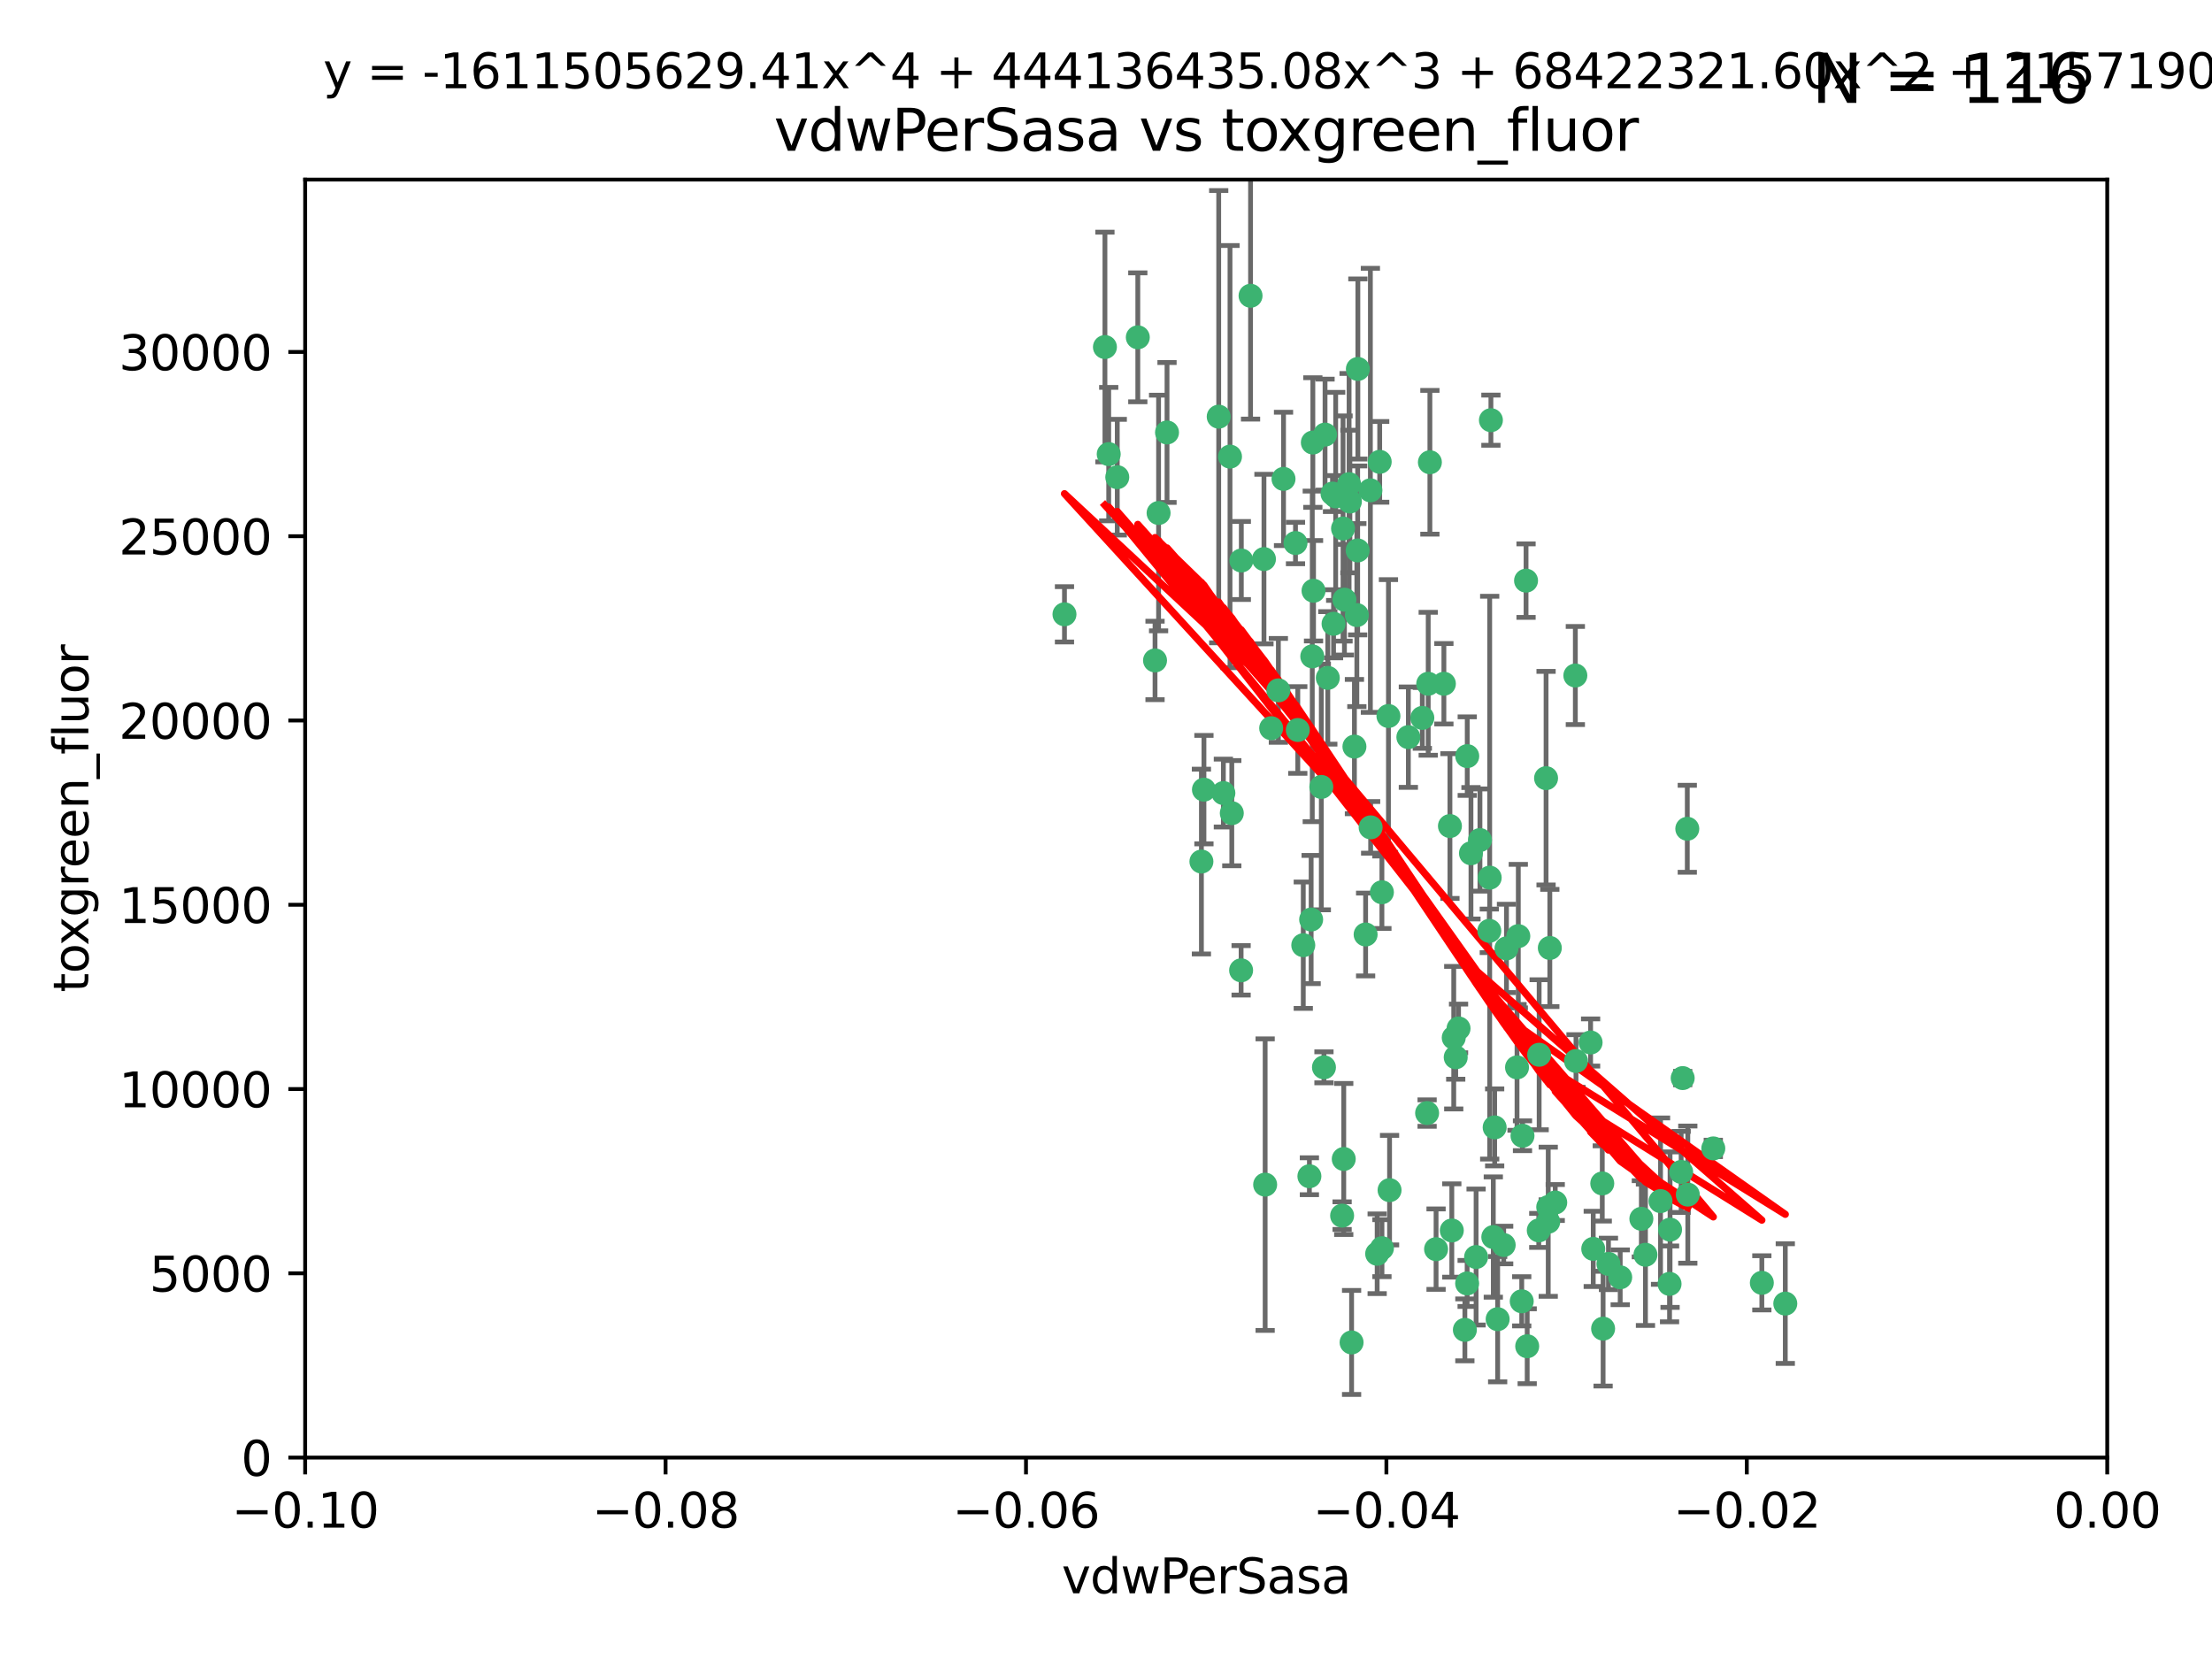 <?xml version="1.0" encoding="utf-8" standalone="no"?>
<!DOCTYPE svg PUBLIC "-//W3C//DTD SVG 1.1//EN"
  "http://www.w3.org/Graphics/SVG/1.1/DTD/svg11.dtd">
<svg xmlns:xlink="http://www.w3.org/1999/xlink" width="460.8pt" height="345.6pt" viewBox="0 0 460.8 345.6" xmlns="http://www.w3.org/2000/svg" version="1.1">
 <defs>
  <style type="text/css">*{stroke-linejoin: round; stroke-linecap: butt}</style>
 </defs>
 <g id="figure_1">
  <g id="patch_1">
   <path d="M 0 345.6 
L 460.8 345.6 
L 460.8 0 
L 0 0 
z
" style="fill: #ffffff"/>
  </g>
  <g id="axes_1">
   <g id="patch_2">
    <path d="M 63.571 303.64 
L 438.975 303.64 
L 438.975 37.411 
L 63.571 37.411 
z
" style="fill: #ffffff"/>
   </g>
   <g id="PathCollection_1">
    <defs>
     <path id="m1abd9145e0" d="M 0 1.118 
C 0.297 1.118 0.581 1 0.791 0.791 
C 1 0.581 1.118 0.297 1.118 0 
C 1.118 -0.297 1 -0.581 0.791 -0.791 
C 0.581 -1 0.297 -1.118 0 -1.118 
C -0.297 -1.118 -0.581 -1 -0.791 -0.791 
C -1 -0.581 -1.118 -0.297 -1.118 0 
C -1.118 0.297 -1 0.581 -0.791 0.791 
C -0.581 1 -0.297 1.118 0 1.118 
z
" style="stroke: #3cb371"/>
    </defs>
    <g clip-path="url(#pbbbb987317)">
     <use xlink:href="#m1abd9145e0" x="230.178" y="72.294" style="fill: #3cb371; stroke: #3cb371"/>
     <use xlink:href="#m1abd9145e0" x="273.371" y="136.733" style="fill: #3cb371; stroke: #3cb371"/>
     <use xlink:href="#m1abd9145e0" x="273.49" y="92.187" style="fill: #3cb371; stroke: #3cb371"/>
     <use xlink:href="#m1abd9145e0" x="269.875" y="113.121" style="fill: #3cb371; stroke: #3cb371"/>
     <use xlink:href="#m1abd9145e0" x="285.477" y="102.144" style="fill: #3cb371; stroke: #3cb371"/>
     <use xlink:href="#m1abd9145e0" x="267.381" y="99.763" style="fill: #3cb371; stroke: #3cb371"/>
     <use xlink:href="#m1abd9145e0" x="237.026" y="70.271" style="fill: #3cb371; stroke: #3cb371"/>
     <use xlink:href="#m1abd9145e0" x="282.152" y="155.531" style="fill: #3cb371; stroke: #3cb371"/>
     <use xlink:href="#m1abd9145e0" x="273.633" y="123.063" style="fill: #3cb371; stroke: #3cb371"/>
     <use xlink:href="#m1abd9145e0" x="264.81" y="151.693" style="fill: #3cb371; stroke: #3cb371"/>
     <use xlink:href="#m1abd9145e0" x="275.255" y="163.936" style="fill: #3cb371; stroke: #3cb371"/>
     <use xlink:href="#m1abd9145e0" x="281.206" y="104.476" style="fill: #3cb371; stroke: #3cb371"/>
     <use xlink:href="#m1abd9145e0" x="282.825" y="114.664" style="fill: #3cb371; stroke: #3cb371"/>
     <use xlink:href="#m1abd9145e0" x="266.309" y="143.815" style="fill: #3cb371; stroke: #3cb371"/>
     <use xlink:href="#m1abd9145e0" x="258.59" y="116.762" style="fill: #3cb371; stroke: #3cb371"/>
     <use xlink:href="#m1abd9145e0" x="282.869" y="76.865" style="fill: #3cb371; stroke: #3cb371"/>
     <use xlink:href="#m1abd9145e0" x="243.112" y="90.091" style="fill: #3cb371; stroke: #3cb371"/>
     <use xlink:href="#m1abd9145e0" x="260.513" y="61.614" style="fill: #3cb371; stroke: #3cb371"/>
     <use xlink:href="#m1abd9145e0" x="293.388" y="153.559" style="fill: #3cb371; stroke: #3cb371"/>
     <use xlink:href="#m1abd9145e0" x="277.586" y="102.821" style="fill: #3cb371; stroke: #3cb371"/>
     <use xlink:href="#m1abd9145e0" x="230.966" y="94.6" style="fill: #3cb371; stroke: #3cb371"/>
     <use xlink:href="#m1abd9145e0" x="289.239" y="149.16" style="fill: #3cb371; stroke: #3cb371"/>
     <use xlink:href="#m1abd9145e0" x="221.75" y="127.973" style="fill: #3cb371; stroke: #3cb371"/>
     <use xlink:href="#m1abd9145e0" x="271.497" y="196.901" style="fill: #3cb371; stroke: #3cb371"/>
     <use xlink:href="#m1abd9145e0" x="240.614" y="137.58" style="fill: #3cb371; stroke: #3cb371"/>
     <use xlink:href="#m1abd9145e0" x="250.802" y="164.499" style="fill: #3cb371; stroke: #3cb371"/>
     <use xlink:href="#m1abd9145e0" x="297.524" y="142.442" style="fill: #3cb371; stroke: #3cb371"/>
     <use xlink:href="#m1abd9145e0" x="254.852" y="165.211" style="fill: #3cb371; stroke: #3cb371"/>
     <use xlink:href="#m1abd9145e0" x="263.553" y="246.782" style="fill: #3cb371; stroke: #3cb371"/>
     <use xlink:href="#m1abd9145e0" x="276.03" y="90.534" style="fill: #3cb371; stroke: #3cb371"/>
     <use xlink:href="#m1abd9145e0" x="232.747" y="99.407" style="fill: #3cb371; stroke: #3cb371"/>
     <use xlink:href="#m1abd9145e0" x="296.296" y="149.553" style="fill: #3cb371; stroke: #3cb371"/>
     <use xlink:href="#m1abd9145e0" x="280.072" y="124.926" style="fill: #3cb371; stroke: #3cb371"/>
     <use xlink:href="#m1abd9145e0" x="281.041" y="100.862" style="fill: #3cb371; stroke: #3cb371"/>
     <use xlink:href="#m1abd9145e0" x="241.355" y="106.867" style="fill: #3cb371; stroke: #3cb371"/>
     <use xlink:href="#m1abd9145e0" x="279.78" y="110.098" style="fill: #3cb371; stroke: #3cb371"/>
     <use xlink:href="#m1abd9145e0" x="300.789" y="142.44" style="fill: #3cb371; stroke: #3cb371"/>
     <use xlink:href="#m1abd9145e0" x="282.657" y="128.131" style="fill: #3cb371; stroke: #3cb371"/>
     <use xlink:href="#m1abd9145e0" x="253.879" y="86.8" style="fill: #3cb371; stroke: #3cb371"/>
     <use xlink:href="#m1abd9145e0" x="279.927" y="241.437" style="fill: #3cb371; stroke: #3cb371"/>
     <use xlink:href="#m1abd9145e0" x="297.873" y="96.298" style="fill: #3cb371; stroke: #3cb371"/>
     <use xlink:href="#m1abd9145e0" x="278.246" y="103.401" style="fill: #3cb371; stroke: #3cb371"/>
     <use xlink:href="#m1abd9145e0" x="270.353" y="152.072" style="fill: #3cb371; stroke: #3cb371"/>
     <use xlink:href="#m1abd9145e0" x="287.876" y="185.876" style="fill: #3cb371; stroke: #3cb371"/>
     <use xlink:href="#m1abd9145e0" x="303.842" y="214.241" style="fill: #3cb371; stroke: #3cb371"/>
     <use xlink:href="#m1abd9145e0" x="256.233" y="95.121" style="fill: #3cb371; stroke: #3cb371"/>
     <use xlink:href="#m1abd9145e0" x="322.524" y="251.452" style="fill: #3cb371; stroke: #3cb371"/>
     <use xlink:href="#m1abd9145e0" x="272.771" y="245.034" style="fill: #3cb371; stroke: #3cb371"/>
     <use xlink:href="#m1abd9145e0" x="287.416" y="96.211" style="fill: #3cb371; stroke: #3cb371"/>
     <use xlink:href="#m1abd9145e0" x="258.546" y="202.138" style="fill: #3cb371; stroke: #3cb371"/>
     <use xlink:href="#m1abd9145e0" x="316.291" y="195.013" style="fill: #3cb371; stroke: #3cb371"/>
     <use xlink:href="#m1abd9145e0" x="276.606" y="141.216" style="fill: #3cb371; stroke: #3cb371"/>
     <use xlink:href="#m1abd9145e0" x="250.276" y="179.478" style="fill: #3cb371; stroke: #3cb371"/>
     <use xlink:href="#m1abd9145e0" x="289.472" y="247.93" style="fill: #3cb371; stroke: #3cb371"/>
     <use xlink:href="#m1abd9145e0" x="256.606" y="169.397" style="fill: #3cb371; stroke: #3cb371"/>
     <use xlink:href="#m1abd9145e0" x="297.293" y="231.871" style="fill: #3cb371; stroke: #3cb371"/>
     <use xlink:href="#m1abd9145e0" x="322.856" y="197.478" style="fill: #3cb371; stroke: #3cb371"/>
     <use xlink:href="#m1abd9145e0" x="310.584" y="87.531" style="fill: #3cb371; stroke: #3cb371"/>
     <use xlink:href="#m1abd9145e0" x="281.561" y="279.655" style="fill: #3cb371; stroke: #3cb371"/>
     <use xlink:href="#m1abd9145e0" x="286.888" y="261.183" style="fill: #3cb371; stroke: #3cb371"/>
     <use xlink:href="#m1abd9145e0" x="305.654" y="157.513" style="fill: #3cb371; stroke: #3cb371"/>
     <use xlink:href="#m1abd9145e0" x="310.33" y="182.831" style="fill: #3cb371; stroke: #3cb371"/>
     <use xlink:href="#m1abd9145e0" x="310.249" y="193.912" style="fill: #3cb371; stroke: #3cb371"/>
     <use xlink:href="#m1abd9145e0" x="284.484" y="194.673" style="fill: #3cb371; stroke: #3cb371"/>
     <use xlink:href="#m1abd9145e0" x="306.429" y="177.75" style="fill: #3cb371; stroke: #3cb371"/>
     <use xlink:href="#m1abd9145e0" x="263.306" y="116.464" style="fill: #3cb371; stroke: #3cb371"/>
     <use xlink:href="#m1abd9145e0" x="308.3" y="174.998" style="fill: #3cb371; stroke: #3cb371"/>
     <use xlink:href="#m1abd9145e0" x="302.048" y="172.082" style="fill: #3cb371; stroke: #3cb371"/>
     <use xlink:href="#m1abd9145e0" x="311.365" y="234.855" style="fill: #3cb371; stroke: #3cb371"/>
     <use xlink:href="#m1abd9145e0" x="316.024" y="222.355" style="fill: #3cb371; stroke: #3cb371"/>
     <use xlink:href="#m1abd9145e0" x="307.497" y="261.86" style="fill: #3cb371; stroke: #3cb371"/>
     <use xlink:href="#m1abd9145e0" x="285.529" y="172.356" style="fill: #3cb371; stroke: #3cb371"/>
     <use xlink:href="#m1abd9145e0" x="305.633" y="267.365" style="fill: #3cb371; stroke: #3cb371"/>
     <use xlink:href="#m1abd9145e0" x="320.634" y="219.725" style="fill: #3cb371; stroke: #3cb371"/>
     <use xlink:href="#m1abd9145e0" x="273.135" y="191.554" style="fill: #3cb371; stroke: #3cb371"/>
     <use xlink:href="#m1abd9145e0" x="275.805" y="222.343" style="fill: #3cb371; stroke: #3cb371"/>
     <use xlink:href="#m1abd9145e0" x="322.525" y="254.514" style="fill: #3cb371; stroke: #3cb371"/>
     <use xlink:href="#m1abd9145e0" x="277.804" y="129.947" style="fill: #3cb371; stroke: #3cb371"/>
     <use xlink:href="#m1abd9145e0" x="302.839" y="216.17" style="fill: #3cb371; stroke: #3cb371"/>
     <use xlink:href="#m1abd9145e0" x="341.926" y="253.898" style="fill: #3cb371; stroke: #3cb371"/>
     <use xlink:href="#m1abd9145e0" x="322.074" y="162.105" style="fill: #3cb371; stroke: #3cb371"/>
     <use xlink:href="#m1abd9145e0" x="313.244" y="259.36" style="fill: #3cb371; stroke: #3cb371"/>
     <use xlink:href="#m1abd9145e0" x="299.16" y="260.221" style="fill: #3cb371; stroke: #3cb371"/>
     <use xlink:href="#m1abd9145e0" x="331.902" y="260.163" style="fill: #3cb371; stroke: #3cb371"/>
     <use xlink:href="#m1abd9145e0" x="287.886" y="260.019" style="fill: #3cb371; stroke: #3cb371"/>
     <use xlink:href="#m1abd9145e0" x="328.173" y="140.722" style="fill: #3cb371; stroke: #3cb371"/>
     <use xlink:href="#m1abd9145e0" x="313.826" y="197.571" style="fill: #3cb371; stroke: #3cb371"/>
     <use xlink:href="#m1abd9145e0" x="337.518" y="266.086" style="fill: #3cb371; stroke: #3cb371"/>
     <use xlink:href="#m1abd9145e0" x="350.535" y="224.585" style="fill: #3cb371; stroke: #3cb371"/>
     <use xlink:href="#m1abd9145e0" x="347.799" y="267.457" style="fill: #3cb371; stroke: #3cb371"/>
     <use xlink:href="#m1abd9145e0" x="302.438" y="256.331" style="fill: #3cb371; stroke: #3cb371"/>
     <use xlink:href="#m1abd9145e0" x="305.159" y="277.035" style="fill: #3cb371; stroke: #3cb371"/>
     <use xlink:href="#m1abd9145e0" x="345.919" y="250.216" style="fill: #3cb371; stroke: #3cb371"/>
     <use xlink:href="#m1abd9145e0" x="328.308" y="221.023" style="fill: #3cb371; stroke: #3cb371"/>
     <use xlink:href="#m1abd9145e0" x="318.143" y="280.448" style="fill: #3cb371; stroke: #3cb371"/>
     <use xlink:href="#m1abd9145e0" x="317.164" y="236.599" style="fill: #3cb371; stroke: #3cb371"/>
     <use xlink:href="#m1abd9145e0" x="311.083" y="257.698" style="fill: #3cb371; stroke: #3cb371"/>
     <use xlink:href="#m1abd9145e0" x="371.909" y="271.563" style="fill: #3cb371; stroke: #3cb371"/>
     <use xlink:href="#m1abd9145e0" x="317.903" y="120.958" style="fill: #3cb371; stroke: #3cb371"/>
     <use xlink:href="#m1abd9145e0" x="279.588" y="253.241" style="fill: #3cb371; stroke: #3cb371"/>
     <use xlink:href="#m1abd9145e0" x="356.911" y="239.234" style="fill: #3cb371; stroke: #3cb371"/>
     <use xlink:href="#m1abd9145e0" x="333.956" y="276.784" style="fill: #3cb371; stroke: #3cb371"/>
     <use xlink:href="#m1abd9145e0" x="323.985" y="250.509" style="fill: #3cb371; stroke: #3cb371"/>
     <use xlink:href="#m1abd9145e0" x="367.024" y="267.238" style="fill: #3cb371; stroke: #3cb371"/>
     <use xlink:href="#m1abd9145e0" x="303.252" y="220.252" style="fill: #3cb371; stroke: #3cb371"/>
     <use xlink:href="#m1abd9145e0" x="335.07" y="263.294" style="fill: #3cb371; stroke: #3cb371"/>
     <use xlink:href="#m1abd9145e0" x="317.005" y="271.085" style="fill: #3cb371; stroke: #3cb371"/>
     <use xlink:href="#m1abd9145e0" x="347.905" y="256.155" style="fill: #3cb371; stroke: #3cb371"/>
     <use xlink:href="#m1abd9145e0" x="311.989" y="274.808" style="fill: #3cb371; stroke: #3cb371"/>
     <use xlink:href="#m1abd9145e0" x="342.78" y="261.393" style="fill: #3cb371; stroke: #3cb371"/>
     <use xlink:href="#m1abd9145e0" x="351.494" y="172.649" style="fill: #3cb371; stroke: #3cb371"/>
     <use xlink:href="#m1abd9145e0" x="320.553" y="256.316" style="fill: #3cb371; stroke: #3cb371"/>
     <use xlink:href="#m1abd9145e0" x="333.782" y="246.532" style="fill: #3cb371; stroke: #3cb371"/>
     <use xlink:href="#m1abd9145e0" x="331.351" y="217.17" style="fill: #3cb371; stroke: #3cb371"/>
     <use xlink:href="#m1abd9145e0" x="350.214" y="244.135" style="fill: #3cb371; stroke: #3cb371"/>
     <use xlink:href="#m1abd9145e0" x="351.601" y="248.861" style="fill: #3cb371; stroke: #3cb371"/>
    </g>
   </g>
   <g id="matplotlib.axis_1">
    <g id="xtick_1">
     <g id="line2d_1">
      <defs>
       <path id="m7e9ebadbf7" d="M 0 0 
L 0 3.5 
" style="stroke: #000000; stroke-width: 0.8"/>
      </defs>
      <g>
       <use xlink:href="#m7e9ebadbf7" x="63.571" y="303.64" style="stroke: #000000; stroke-width: 0.8"/>
      </g>
     </g>
     <g id="text_1">
      <!-- −0.10 -->
      <g transform="translate(48.249 318.238)scale(0.1 -0.1)">
       <defs>
        <path id="DejaVuSans-2212" d="M 678 2272 
L 4684 2272 
L 4684 1741 
L 678 1741 
L 678 2272 
z
" transform="scale(0.016)"/>
        <path id="DejaVuSans-30" d="M 2034 4250 
Q 1547 4250 1301 3770 
Q 1056 3291 1056 2328 
Q 1056 1369 1301 889 
Q 1547 409 2034 409 
Q 2525 409 2770 889 
Q 3016 1369 3016 2328 
Q 3016 3291 2770 3770 
Q 2525 4250 2034 4250 
z
M 2034 4750 
Q 2819 4750 3233 4129 
Q 3647 3509 3647 2328 
Q 3647 1150 3233 529 
Q 2819 -91 2034 -91 
Q 1250 -91 836 529 
Q 422 1150 422 2328 
Q 422 3509 836 4129 
Q 1250 4750 2034 4750 
z
" transform="scale(0.016)"/>
        <path id="DejaVuSans-2e" d="M 684 794 
L 1344 794 
L 1344 0 
L 684 0 
L 684 794 
z
" transform="scale(0.016)"/>
        <path id="DejaVuSans-31" d="M 794 531 
L 1825 531 
L 1825 4091 
L 703 3866 
L 703 4441 
L 1819 4666 
L 2450 4666 
L 2450 531 
L 3481 531 
L 3481 0 
L 794 0 
L 794 531 
z
" transform="scale(0.016)"/>
       </defs>
       <use xlink:href="#DejaVuSans-2212"/>
       <use xlink:href="#DejaVuSans-30" x="83.789"/>
       <use xlink:href="#DejaVuSans-2e" x="147.412"/>
       <use xlink:href="#DejaVuSans-31" x="179.199"/>
       <use xlink:href="#DejaVuSans-30" x="242.822"/>
      </g>
     </g>
    </g>
    <g id="xtick_2">
     <g id="line2d_2">
      <g>
       <use xlink:href="#m7e9ebadbf7" x="138.652" y="303.64" style="stroke: #000000; stroke-width: 0.8"/>
      </g>
     </g>
     <g id="text_2">
      <!-- −0.08 -->
      <g transform="translate(123.329 318.238)scale(0.1 -0.1)">
       <defs>
        <path id="DejaVuSans-38" d="M 2034 2216 
Q 1584 2216 1326 1975 
Q 1069 1734 1069 1313 
Q 1069 891 1326 650 
Q 1584 409 2034 409 
Q 2484 409 2743 651 
Q 3003 894 3003 1313 
Q 3003 1734 2745 1975 
Q 2488 2216 2034 2216 
z
M 1403 2484 
Q 997 2584 770 2862 
Q 544 3141 544 3541 
Q 544 4100 942 4425 
Q 1341 4750 2034 4750 
Q 2731 4750 3128 4425 
Q 3525 4100 3525 3541 
Q 3525 3141 3298 2862 
Q 3072 2584 2669 2484 
Q 3125 2378 3379 2068 
Q 3634 1759 3634 1313 
Q 3634 634 3220 271 
Q 2806 -91 2034 -91 
Q 1263 -91 848 271 
Q 434 634 434 1313 
Q 434 1759 690 2068 
Q 947 2378 1403 2484 
z
M 1172 3481 
Q 1172 3119 1398 2916 
Q 1625 2713 2034 2713 
Q 2441 2713 2670 2916 
Q 2900 3119 2900 3481 
Q 2900 3844 2670 4047 
Q 2441 4250 2034 4250 
Q 1625 4250 1398 4047 
Q 1172 3844 1172 3481 
z
" transform="scale(0.016)"/>
       </defs>
       <use xlink:href="#DejaVuSans-2212"/>
       <use xlink:href="#DejaVuSans-30" x="83.789"/>
       <use xlink:href="#DejaVuSans-2e" x="147.412"/>
       <use xlink:href="#DejaVuSans-30" x="179.199"/>
       <use xlink:href="#DejaVuSans-38" x="242.822"/>
      </g>
     </g>
    </g>
    <g id="xtick_3">
     <g id="line2d_3">
      <g>
       <use xlink:href="#m7e9ebadbf7" x="213.733" y="303.64" style="stroke: #000000; stroke-width: 0.8"/>
      </g>
     </g>
     <g id="text_3">
      <!-- −0.06 -->
      <g transform="translate(198.41 318.238)scale(0.1 -0.1)">
       <defs>
        <path id="DejaVuSans-36" d="M 2113 2584 
Q 1688 2584 1439 2293 
Q 1191 2003 1191 1497 
Q 1191 994 1439 701 
Q 1688 409 2113 409 
Q 2538 409 2786 701 
Q 3034 994 3034 1497 
Q 3034 2003 2786 2293 
Q 2538 2584 2113 2584 
z
M 3366 4563 
L 3366 3988 
Q 3128 4100 2886 4159 
Q 2644 4219 2406 4219 
Q 1781 4219 1451 3797 
Q 1122 3375 1075 2522 
Q 1259 2794 1537 2939 
Q 1816 3084 2150 3084 
Q 2853 3084 3261 2657 
Q 3669 2231 3669 1497 
Q 3669 778 3244 343 
Q 2819 -91 2113 -91 
Q 1303 -91 875 529 
Q 447 1150 447 2328 
Q 447 3434 972 4092 
Q 1497 4750 2381 4750 
Q 2619 4750 2861 4703 
Q 3103 4656 3366 4563 
z
" transform="scale(0.016)"/>
       </defs>
       <use xlink:href="#DejaVuSans-2212"/>
       <use xlink:href="#DejaVuSans-30" x="83.789"/>
       <use xlink:href="#DejaVuSans-2e" x="147.412"/>
       <use xlink:href="#DejaVuSans-30" x="179.199"/>
       <use xlink:href="#DejaVuSans-36" x="242.822"/>
      </g>
     </g>
    </g>
    <g id="xtick_4">
     <g id="line2d_4">
      <g>
       <use xlink:href="#m7e9ebadbf7" x="288.813" y="303.64" style="stroke: #000000; stroke-width: 0.8"/>
      </g>
     </g>
     <g id="text_4">
      <!-- −0.04 -->
      <g transform="translate(273.491 318.238)scale(0.1 -0.1)">
       <defs>
        <path id="DejaVuSans-34" d="M 2419 4116 
L 825 1625 
L 2419 1625 
L 2419 4116 
z
M 2253 4666 
L 3047 4666 
L 3047 1625 
L 3713 1625 
L 3713 1100 
L 3047 1100 
L 3047 0 
L 2419 0 
L 2419 1100 
L 313 1100 
L 313 1709 
L 2253 4666 
z
" transform="scale(0.016)"/>
       </defs>
       <use xlink:href="#DejaVuSans-2212"/>
       <use xlink:href="#DejaVuSans-30" x="83.789"/>
       <use xlink:href="#DejaVuSans-2e" x="147.412"/>
       <use xlink:href="#DejaVuSans-30" x="179.199"/>
       <use xlink:href="#DejaVuSans-34" x="242.822"/>
      </g>
     </g>
    </g>
    <g id="xtick_5">
     <g id="line2d_5">
      <g>
       <use xlink:href="#m7e9ebadbf7" x="363.894" y="303.64" style="stroke: #000000; stroke-width: 0.8"/>
      </g>
     </g>
     <g id="text_5">
      <!-- −0.02 -->
      <g transform="translate(348.572 318.238)scale(0.1 -0.1)">
       <defs>
        <path id="DejaVuSans-32" d="M 1228 531 
L 3431 531 
L 3431 0 
L 469 0 
L 469 531 
Q 828 903 1448 1529 
Q 2069 2156 2228 2338 
Q 2531 2678 2651 2914 
Q 2772 3150 2772 3378 
Q 2772 3750 2511 3984 
Q 2250 4219 1831 4219 
Q 1534 4219 1204 4116 
Q 875 4013 500 3803 
L 500 4441 
Q 881 4594 1212 4672 
Q 1544 4750 1819 4750 
Q 2544 4750 2975 4387 
Q 3406 4025 3406 3419 
Q 3406 3131 3298 2873 
Q 3191 2616 2906 2266 
Q 2828 2175 2409 1742 
Q 1991 1309 1228 531 
z
" transform="scale(0.016)"/>
       </defs>
       <use xlink:href="#DejaVuSans-2212"/>
       <use xlink:href="#DejaVuSans-30" x="83.789"/>
       <use xlink:href="#DejaVuSans-2e" x="147.412"/>
       <use xlink:href="#DejaVuSans-30" x="179.199"/>
       <use xlink:href="#DejaVuSans-32" x="242.822"/>
      </g>
     </g>
    </g>
    <g id="xtick_6">
     <g id="line2d_6">
      <g>
       <use xlink:href="#m7e9ebadbf7" x="438.975" y="303.64" style="stroke: #000000; stroke-width: 0.8"/>
      </g>
     </g>
     <g id="text_6">
      <!-- 0.00 -->
      <g transform="translate(427.842 318.238)scale(0.1 -0.1)">
       <use xlink:href="#DejaVuSans-30"/>
       <use xlink:href="#DejaVuSans-2e" x="63.623"/>
       <use xlink:href="#DejaVuSans-30" x="95.41"/>
       <use xlink:href="#DejaVuSans-30" x="159.033"/>
      </g>
     </g>
    </g>
    <g id="text_7">
     <!-- vdwPerSasa -->
     <g transform="translate(221.178 331.917)scale(0.1 -0.1)">
      <defs>
       <path id="DejaVuSans-76" d="M 191 3500 
L 800 3500 
L 1894 563 
L 2988 3500 
L 3597 3500 
L 2284 0 
L 1503 0 
L 191 3500 
z
" transform="scale(0.016)"/>
       <path id="DejaVuSans-64" d="M 2906 2969 
L 2906 4863 
L 3481 4863 
L 3481 0 
L 2906 0 
L 2906 525 
Q 2725 213 2448 61 
Q 2172 -91 1784 -91 
Q 1150 -91 751 415 
Q 353 922 353 1747 
Q 353 2572 751 3078 
Q 1150 3584 1784 3584 
Q 2172 3584 2448 3432 
Q 2725 3281 2906 2969 
z
M 947 1747 
Q 947 1113 1208 752 
Q 1469 391 1925 391 
Q 2381 391 2643 752 
Q 2906 1113 2906 1747 
Q 2906 2381 2643 2742 
Q 2381 3103 1925 3103 
Q 1469 3103 1208 2742 
Q 947 2381 947 1747 
z
" transform="scale(0.016)"/>
       <path id="DejaVuSans-77" d="M 269 3500 
L 844 3500 
L 1563 769 
L 2278 3500 
L 2956 3500 
L 3675 769 
L 4391 3500 
L 4966 3500 
L 4050 0 
L 3372 0 
L 2619 2869 
L 1863 0 
L 1184 0 
L 269 3500 
z
" transform="scale(0.016)"/>
       <path id="DejaVuSans-50" d="M 1259 4147 
L 1259 2394 
L 2053 2394 
Q 2494 2394 2734 2622 
Q 2975 2850 2975 3272 
Q 2975 3691 2734 3919 
Q 2494 4147 2053 4147 
L 1259 4147 
z
M 628 4666 
L 2053 4666 
Q 2838 4666 3239 4311 
Q 3641 3956 3641 3272 
Q 3641 2581 3239 2228 
Q 2838 1875 2053 1875 
L 1259 1875 
L 1259 0 
L 628 0 
L 628 4666 
z
" transform="scale(0.016)"/>
       <path id="DejaVuSans-65" d="M 3597 1894 
L 3597 1613 
L 953 1613 
Q 991 1019 1311 708 
Q 1631 397 2203 397 
Q 2534 397 2845 478 
Q 3156 559 3463 722 
L 3463 178 
Q 3153 47 2828 -22 
Q 2503 -91 2169 -91 
Q 1331 -91 842 396 
Q 353 884 353 1716 
Q 353 2575 817 3079 
Q 1281 3584 2069 3584 
Q 2775 3584 3186 3129 
Q 3597 2675 3597 1894 
z
M 3022 2063 
Q 3016 2534 2758 2815 
Q 2500 3097 2075 3097 
Q 1594 3097 1305 2825 
Q 1016 2553 972 2059 
L 3022 2063 
z
" transform="scale(0.016)"/>
       <path id="DejaVuSans-72" d="M 2631 2963 
Q 2534 3019 2420 3045 
Q 2306 3072 2169 3072 
Q 1681 3072 1420 2755 
Q 1159 2438 1159 1844 
L 1159 0 
L 581 0 
L 581 3500 
L 1159 3500 
L 1159 2956 
Q 1341 3275 1631 3429 
Q 1922 3584 2338 3584 
Q 2397 3584 2469 3576 
Q 2541 3569 2628 3553 
L 2631 2963 
z
" transform="scale(0.016)"/>
       <path id="DejaVuSans-53" d="M 3425 4513 
L 3425 3897 
Q 3066 4069 2747 4153 
Q 2428 4238 2131 4238 
Q 1616 4238 1336 4038 
Q 1056 3838 1056 3469 
Q 1056 3159 1242 3001 
Q 1428 2844 1947 2747 
L 2328 2669 
Q 3034 2534 3370 2195 
Q 3706 1856 3706 1288 
Q 3706 609 3251 259 
Q 2797 -91 1919 -91 
Q 1588 -91 1214 -16 
Q 841 59 441 206 
L 441 856 
Q 825 641 1194 531 
Q 1563 422 1919 422 
Q 2459 422 2753 634 
Q 3047 847 3047 1241 
Q 3047 1584 2836 1778 
Q 2625 1972 2144 2069 
L 1759 2144 
Q 1053 2284 737 2584 
Q 422 2884 422 3419 
Q 422 4038 858 4394 
Q 1294 4750 2059 4750 
Q 2388 4750 2728 4690 
Q 3069 4631 3425 4513 
z
" transform="scale(0.016)"/>
       <path id="DejaVuSans-61" d="M 2194 1759 
Q 1497 1759 1228 1600 
Q 959 1441 959 1056 
Q 959 750 1161 570 
Q 1363 391 1709 391 
Q 2188 391 2477 730 
Q 2766 1069 2766 1631 
L 2766 1759 
L 2194 1759 
z
M 3341 1997 
L 3341 0 
L 2766 0 
L 2766 531 
Q 2569 213 2275 61 
Q 1981 -91 1556 -91 
Q 1019 -91 701 211 
Q 384 513 384 1019 
Q 384 1609 779 1909 
Q 1175 2209 1959 2209 
L 2766 2209 
L 2766 2266 
Q 2766 2663 2505 2880 
Q 2244 3097 1772 3097 
Q 1472 3097 1187 3025 
Q 903 2953 641 2809 
L 641 3341 
Q 956 3463 1253 3523 
Q 1550 3584 1831 3584 
Q 2591 3584 2966 3190 
Q 3341 2797 3341 1997 
z
" transform="scale(0.016)"/>
       <path id="DejaVuSans-73" d="M 2834 3397 
L 2834 2853 
Q 2591 2978 2328 3040 
Q 2066 3103 1784 3103 
Q 1356 3103 1142 2972 
Q 928 2841 928 2578 
Q 928 2378 1081 2264 
Q 1234 2150 1697 2047 
L 1894 2003 
Q 2506 1872 2764 1633 
Q 3022 1394 3022 966 
Q 3022 478 2636 193 
Q 2250 -91 1575 -91 
Q 1294 -91 989 -36 
Q 684 19 347 128 
L 347 722 
Q 666 556 975 473 
Q 1284 391 1588 391 
Q 1994 391 2212 530 
Q 2431 669 2431 922 
Q 2431 1156 2273 1281 
Q 2116 1406 1581 1522 
L 1381 1569 
Q 847 1681 609 1914 
Q 372 2147 372 2553 
Q 372 3047 722 3315 
Q 1072 3584 1716 3584 
Q 2034 3584 2315 3537 
Q 2597 3491 2834 3397 
z
" transform="scale(0.016)"/>
      </defs>
      <use xlink:href="#DejaVuSans-76"/>
      <use xlink:href="#DejaVuSans-64" x="59.18"/>
      <use xlink:href="#DejaVuSans-77" x="122.656"/>
      <use xlink:href="#DejaVuSans-50" x="204.443"/>
      <use xlink:href="#DejaVuSans-65" x="261.121"/>
      <use xlink:href="#DejaVuSans-72" x="322.645"/>
      <use xlink:href="#DejaVuSans-53" x="363.758"/>
      <use xlink:href="#DejaVuSans-61" x="427.234"/>
      <use xlink:href="#DejaVuSans-73" x="488.514"/>
      <use xlink:href="#DejaVuSans-61" x="540.613"/>
     </g>
    </g>
   </g>
   <g id="matplotlib.axis_2">
    <g id="ytick_1">
     <g id="line2d_7">
      <defs>
       <path id="m68ba134b75" d="M 0 0 
L -3.5 0 
" style="stroke: #000000; stroke-width: 0.8"/>
      </defs>
      <g>
       <use xlink:href="#m68ba134b75" x="63.571" y="303.64" style="stroke: #000000; stroke-width: 0.8"/>
      </g>
     </g>
     <g id="text_8">
      <!-- 0 -->
      <g transform="translate(50.209 307.439)scale(0.1 -0.1)">
       <use xlink:href="#DejaVuSans-30"/>
      </g>
     </g>
    </g>
    <g id="ytick_2">
     <g id="line2d_8">
      <g>
       <use xlink:href="#m68ba134b75" x="63.571" y="265.253" style="stroke: #000000; stroke-width: 0.8"/>
      </g>
     </g>
     <g id="text_9">
      <!-- 5000 -->
      <g transform="translate(31.121 269.052)scale(0.1 -0.1)">
       <defs>
        <path id="DejaVuSans-35" d="M 691 4666 
L 3169 4666 
L 3169 4134 
L 1269 4134 
L 1269 2991 
Q 1406 3038 1543 3061 
Q 1681 3084 1819 3084 
Q 2600 3084 3056 2656 
Q 3513 2228 3513 1497 
Q 3513 744 3044 326 
Q 2575 -91 1722 -91 
Q 1428 -91 1123 -41 
Q 819 9 494 109 
L 494 744 
Q 775 591 1075 516 
Q 1375 441 1709 441 
Q 2250 441 2565 725 
Q 2881 1009 2881 1497 
Q 2881 1984 2565 2268 
Q 2250 2553 1709 2553 
Q 1456 2553 1204 2497 
Q 953 2441 691 2322 
L 691 4666 
z
" transform="scale(0.016)"/>
       </defs>
       <use xlink:href="#DejaVuSans-35"/>
       <use xlink:href="#DejaVuSans-30" x="63.623"/>
       <use xlink:href="#DejaVuSans-30" x="127.246"/>
       <use xlink:href="#DejaVuSans-30" x="190.869"/>
      </g>
     </g>
    </g>
    <g id="ytick_3">
     <g id="line2d_9">
      <g>
       <use xlink:href="#m68ba134b75" x="63.571" y="226.866" style="stroke: #000000; stroke-width: 0.8"/>
      </g>
     </g>
     <g id="text_10">
      <!-- 10000 -->
      <g transform="translate(24.759 230.665)scale(0.1 -0.1)">
       <use xlink:href="#DejaVuSans-31"/>
       <use xlink:href="#DejaVuSans-30" x="63.623"/>
       <use xlink:href="#DejaVuSans-30" x="127.246"/>
       <use xlink:href="#DejaVuSans-30" x="190.869"/>
       <use xlink:href="#DejaVuSans-30" x="254.492"/>
      </g>
     </g>
    </g>
    <g id="ytick_4">
     <g id="line2d_10">
      <g>
       <use xlink:href="#m68ba134b75" x="63.571" y="188.479" style="stroke: #000000; stroke-width: 0.8"/>
      </g>
     </g>
     <g id="text_11">
      <!-- 15000 -->
      <g transform="translate(24.759 192.278)scale(0.1 -0.1)">
       <use xlink:href="#DejaVuSans-31"/>
       <use xlink:href="#DejaVuSans-35" x="63.623"/>
       <use xlink:href="#DejaVuSans-30" x="127.246"/>
       <use xlink:href="#DejaVuSans-30" x="190.869"/>
       <use xlink:href="#DejaVuSans-30" x="254.492"/>
      </g>
     </g>
    </g>
    <g id="ytick_5">
     <g id="line2d_11">
      <g>
       <use xlink:href="#m68ba134b75" x="63.571" y="150.092" style="stroke: #000000; stroke-width: 0.8"/>
      </g>
     </g>
     <g id="text_12">
      <!-- 20000 -->
      <g transform="translate(24.759 153.891)scale(0.1 -0.1)">
       <use xlink:href="#DejaVuSans-32"/>
       <use xlink:href="#DejaVuSans-30" x="63.623"/>
       <use xlink:href="#DejaVuSans-30" x="127.246"/>
       <use xlink:href="#DejaVuSans-30" x="190.869"/>
       <use xlink:href="#DejaVuSans-30" x="254.492"/>
      </g>
     </g>
    </g>
    <g id="ytick_6">
     <g id="line2d_12">
      <g>
       <use xlink:href="#m68ba134b75" x="63.571" y="111.705" style="stroke: #000000; stroke-width: 0.8"/>
      </g>
     </g>
     <g id="text_13">
      <!-- 25000 -->
      <g transform="translate(24.759 115.504)scale(0.1 -0.1)">
       <use xlink:href="#DejaVuSans-32"/>
       <use xlink:href="#DejaVuSans-35" x="63.623"/>
       <use xlink:href="#DejaVuSans-30" x="127.246"/>
       <use xlink:href="#DejaVuSans-30" x="190.869"/>
       <use xlink:href="#DejaVuSans-30" x="254.492"/>
      </g>
     </g>
    </g>
    <g id="ytick_7">
     <g id="line2d_13">
      <g>
       <use xlink:href="#m68ba134b75" x="63.571" y="73.317" style="stroke: #000000; stroke-width: 0.8"/>
      </g>
     </g>
     <g id="text_14">
      <!-- 30000 -->
      <g transform="translate(24.759 77.117)scale(0.1 -0.1)">
       <defs>
        <path id="DejaVuSans-33" d="M 2597 2516 
Q 3050 2419 3304 2112 
Q 3559 1806 3559 1356 
Q 3559 666 3084 287 
Q 2609 -91 1734 -91 
Q 1441 -91 1130 -33 
Q 819 25 488 141 
L 488 750 
Q 750 597 1062 519 
Q 1375 441 1716 441 
Q 2309 441 2620 675 
Q 2931 909 2931 1356 
Q 2931 1769 2642 2001 
Q 2353 2234 1838 2234 
L 1294 2234 
L 1294 2753 
L 1863 2753 
Q 2328 2753 2575 2939 
Q 2822 3125 2822 3475 
Q 2822 3834 2567 4026 
Q 2313 4219 1838 4219 
Q 1578 4219 1281 4162 
Q 984 4106 628 3988 
L 628 4550 
Q 988 4650 1302 4700 
Q 1616 4750 1894 4750 
Q 2613 4750 3031 4423 
Q 3450 4097 3450 3541 
Q 3450 3153 3228 2886 
Q 3006 2619 2597 2516 
z
" transform="scale(0.016)"/>
       </defs>
       <use xlink:href="#DejaVuSans-33"/>
       <use xlink:href="#DejaVuSans-30" x="63.623"/>
       <use xlink:href="#DejaVuSans-30" x="127.246"/>
       <use xlink:href="#DejaVuSans-30" x="190.869"/>
       <use xlink:href="#DejaVuSans-30" x="254.492"/>
      </g>
     </g>
    </g>
    <g id="text_15">
     <!-- toxgreen_fluor -->
     <g transform="translate(18.401 206.72)rotate(-90)scale(0.1 -0.1)">
      <defs>
       <path id="DejaVuSans-74" d="M 1172 4494 
L 1172 3500 
L 2356 3500 
L 2356 3053 
L 1172 3053 
L 1172 1153 
Q 1172 725 1289 603 
Q 1406 481 1766 481 
L 2356 481 
L 2356 0 
L 1766 0 
Q 1100 0 847 248 
Q 594 497 594 1153 
L 594 3053 
L 172 3053 
L 172 3500 
L 594 3500 
L 594 4494 
L 1172 4494 
z
" transform="scale(0.016)"/>
       <path id="DejaVuSans-6f" d="M 1959 3097 
Q 1497 3097 1228 2736 
Q 959 2375 959 1747 
Q 959 1119 1226 758 
Q 1494 397 1959 397 
Q 2419 397 2687 759 
Q 2956 1122 2956 1747 
Q 2956 2369 2687 2733 
Q 2419 3097 1959 3097 
z
M 1959 3584 
Q 2709 3584 3137 3096 
Q 3566 2609 3566 1747 
Q 3566 888 3137 398 
Q 2709 -91 1959 -91 
Q 1206 -91 779 398 
Q 353 888 353 1747 
Q 353 2609 779 3096 
Q 1206 3584 1959 3584 
z
" transform="scale(0.016)"/>
       <path id="DejaVuSans-78" d="M 3513 3500 
L 2247 1797 
L 3578 0 
L 2900 0 
L 1881 1375 
L 863 0 
L 184 0 
L 1544 1831 
L 300 3500 
L 978 3500 
L 1906 2253 
L 2834 3500 
L 3513 3500 
z
" transform="scale(0.016)"/>
       <path id="DejaVuSans-67" d="M 2906 1791 
Q 2906 2416 2648 2759 
Q 2391 3103 1925 3103 
Q 1463 3103 1205 2759 
Q 947 2416 947 1791 
Q 947 1169 1205 825 
Q 1463 481 1925 481 
Q 2391 481 2648 825 
Q 2906 1169 2906 1791 
z
M 3481 434 
Q 3481 -459 3084 -895 
Q 2688 -1331 1869 -1331 
Q 1566 -1331 1297 -1286 
Q 1028 -1241 775 -1147 
L 775 -588 
Q 1028 -725 1275 -790 
Q 1522 -856 1778 -856 
Q 2344 -856 2625 -561 
Q 2906 -266 2906 331 
L 2906 616 
Q 2728 306 2450 153 
Q 2172 0 1784 0 
Q 1141 0 747 490 
Q 353 981 353 1791 
Q 353 2603 747 3093 
Q 1141 3584 1784 3584 
Q 2172 3584 2450 3431 
Q 2728 3278 2906 2969 
L 2906 3500 
L 3481 3500 
L 3481 434 
z
" transform="scale(0.016)"/>
       <path id="DejaVuSans-6e" d="M 3513 2113 
L 3513 0 
L 2938 0 
L 2938 2094 
Q 2938 2591 2744 2837 
Q 2550 3084 2163 3084 
Q 1697 3084 1428 2787 
Q 1159 2491 1159 1978 
L 1159 0 
L 581 0 
L 581 3500 
L 1159 3500 
L 1159 2956 
Q 1366 3272 1645 3428 
Q 1925 3584 2291 3584 
Q 2894 3584 3203 3211 
Q 3513 2838 3513 2113 
z
" transform="scale(0.016)"/>
       <path id="DejaVuSans-5f" d="M 3263 -1063 
L 3263 -1509 
L -63 -1509 
L -63 -1063 
L 3263 -1063 
z
" transform="scale(0.016)"/>
       <path id="DejaVuSans-66" d="M 2375 4863 
L 2375 4384 
L 1825 4384 
Q 1516 4384 1395 4259 
Q 1275 4134 1275 3809 
L 1275 3500 
L 2222 3500 
L 2222 3053 
L 1275 3053 
L 1275 0 
L 697 0 
L 697 3053 
L 147 3053 
L 147 3500 
L 697 3500 
L 697 3744 
Q 697 4328 969 4595 
Q 1241 4863 1831 4863 
L 2375 4863 
z
" transform="scale(0.016)"/>
       <path id="DejaVuSans-6c" d="M 603 4863 
L 1178 4863 
L 1178 0 
L 603 0 
L 603 4863 
z
" transform="scale(0.016)"/>
       <path id="DejaVuSans-75" d="M 544 1381 
L 544 3500 
L 1119 3500 
L 1119 1403 
Q 1119 906 1312 657 
Q 1506 409 1894 409 
Q 2359 409 2629 706 
Q 2900 1003 2900 1516 
L 2900 3500 
L 3475 3500 
L 3475 0 
L 2900 0 
L 2900 538 
Q 2691 219 2414 64 
Q 2138 -91 1772 -91 
Q 1169 -91 856 284 
Q 544 659 544 1381 
z
M 1991 3584 
L 1991 3584 
z
" transform="scale(0.016)"/>
      </defs>
      <use xlink:href="#DejaVuSans-74"/>
      <use xlink:href="#DejaVuSans-6f" x="39.209"/>
      <use xlink:href="#DejaVuSans-78" x="97.266"/>
      <use xlink:href="#DejaVuSans-67" x="156.445"/>
      <use xlink:href="#DejaVuSans-72" x="219.922"/>
      <use xlink:href="#DejaVuSans-65" x="258.785"/>
      <use xlink:href="#DejaVuSans-65" x="320.309"/>
      <use xlink:href="#DejaVuSans-6e" x="381.832"/>
      <use xlink:href="#DejaVuSans-5f" x="445.211"/>
      <use xlink:href="#DejaVuSans-66" x="495.211"/>
      <use xlink:href="#DejaVuSans-6c" x="530.416"/>
      <use xlink:href="#DejaVuSans-75" x="558.199"/>
      <use xlink:href="#DejaVuSans-6f" x="621.578"/>
      <use xlink:href="#DejaVuSans-72" x="682.76"/>
     </g>
    </g>
   </g>
   <g id="LineCollection_1">
    <path d="M 230.178 96.224 
L 230.178 48.364 
" clip-path="url(#pbbbb987317)" style="fill: none; stroke: #696969"/>
    <path d="M 273.371 171.165 
L 273.371 102.302 
" clip-path="url(#pbbbb987317)" style="fill: none; stroke: #696969"/>
    <path d="M 273.49 105.69 
L 273.49 78.685 
" clip-path="url(#pbbbb987317)" style="fill: none; stroke: #696969"/>
    <path d="M 269.875 117.435 
L 269.875 108.807 
" clip-path="url(#pbbbb987317)" style="fill: none; stroke: #696969"/>
    <path d="M 285.477 148.395 
L 285.477 55.893 
" clip-path="url(#pbbbb987317)" style="fill: none; stroke: #696969"/>
    <path d="M 267.381 113.651 
L 267.381 85.875 
" clip-path="url(#pbbbb987317)" style="fill: none; stroke: #696969"/>
    <path d="M 237.026 83.696 
L 237.026 56.846 
" clip-path="url(#pbbbb987317)" style="fill: none; stroke: #696969"/>
    <path d="M 282.152 169.522 
L 282.152 141.54 
" clip-path="url(#pbbbb987317)" style="fill: none; stroke: #696969"/>
    <path d="M 273.633 133.529 
L 273.633 112.598 
" clip-path="url(#pbbbb987317)" style="fill: none; stroke: #696969"/>
    <path d="M 264.81 152.217 
L 264.81 151.168 
" clip-path="url(#pbbbb987317)" style="fill: none; stroke: #696969"/>
    <path d="M 275.255 189.529 
L 275.255 138.343 
" clip-path="url(#pbbbb987317)" style="fill: none; stroke: #696969"/>
    <path d="M 281.206 119.328 
L 281.206 89.623 
" clip-path="url(#pbbbb987317)" style="fill: none; stroke: #696969"/>
    <path d="M 282.825 132.255 
L 282.825 97.072 
" clip-path="url(#pbbbb987317)" style="fill: none; stroke: #696969"/>
    <path d="M 266.309 154.632 
L 266.309 132.999 
" clip-path="url(#pbbbb987317)" style="fill: none; stroke: #696969"/>
    <path d="M 258.59 124.89 
L 258.59 108.635 
" clip-path="url(#pbbbb987317)" style="fill: none; stroke: #696969"/>
    <path d="M 282.869 95.625 
L 282.869 58.105 
" clip-path="url(#pbbbb987317)" style="fill: none; stroke: #696969"/>
    <path d="M 243.112 104.662 
L 243.112 75.52 
" clip-path="url(#pbbbb987317)" style="fill: none; stroke: #696969"/>
    <path d="M 260.513 87.306 
L 260.513 35.922 
" clip-path="url(#pbbbb987317)" style="fill: none; stroke: #696969"/>
    <path d="M 293.388 164.019 
L 293.388 143.098 
" clip-path="url(#pbbbb987317)" style="fill: none; stroke: #696969"/>
    <path d="M 277.586 106.565 
L 277.586 99.077 
" clip-path="url(#pbbbb987317)" style="fill: none; stroke: #696969"/>
    <path d="M 230.966 108.495 
L 230.966 80.704 
" clip-path="url(#pbbbb987317)" style="fill: none; stroke: #696969"/>
    <path d="M 289.239 177.569 
L 289.239 120.752 
" clip-path="url(#pbbbb987317)" style="fill: none; stroke: #696969"/>
    <path d="M 221.75 133.734 
L 221.75 122.212 
" clip-path="url(#pbbbb987317)" style="fill: none; stroke: #696969"/>
    <path d="M 271.497 210.068 
L 271.497 183.734 
" clip-path="url(#pbbbb987317)" style="fill: none; stroke: #696969"/>
    <path d="M 240.614 145.75 
L 240.614 129.411 
" clip-path="url(#pbbbb987317)" style="fill: none; stroke: #696969"/>
    <path d="M 250.802 175.794 
L 250.802 153.204 
" clip-path="url(#pbbbb987317)" style="fill: none; stroke: #696969"/>
    <path d="M 297.524 157.326 
L 297.524 127.559 
" clip-path="url(#pbbbb987317)" style="fill: none; stroke: #696969"/>
    <path d="M 254.852 172.279 
L 254.852 158.142 
" clip-path="url(#pbbbb987317)" style="fill: none; stroke: #696969"/>
    <path d="M 263.553 277.15 
L 263.553 216.415 
" clip-path="url(#pbbbb987317)" style="fill: none; stroke: #696969"/>
    <path d="M 276.03 102.091 
L 276.03 78.978 
" clip-path="url(#pbbbb987317)" style="fill: none; stroke: #696969"/>
    <path d="M 232.747 111.46 
L 232.747 87.355 
" clip-path="url(#pbbbb987317)" style="fill: none; stroke: #696969"/>
    <path d="M 296.296 155.89 
L 296.296 143.216 
" clip-path="url(#pbbbb987317)" style="fill: none; stroke: #696969"/>
    <path d="M 280.072 136.454 
L 280.072 113.398 
" clip-path="url(#pbbbb987317)" style="fill: none; stroke: #696969"/>
    <path d="M 281.041 123.923 
L 281.041 77.801 
" clip-path="url(#pbbbb987317)" style="fill: none; stroke: #696969"/>
    <path d="M 241.355 131.412 
L 241.355 82.321 
" clip-path="url(#pbbbb987317)" style="fill: none; stroke: #696969"/>
    <path d="M 279.78 133.552 
L 279.78 86.644 
" clip-path="url(#pbbbb987317)" style="fill: none; stroke: #696969"/>
    <path d="M 300.789 150.817 
L 300.789 134.064 
" clip-path="url(#pbbbb987317)" style="fill: none; stroke: #696969"/>
    <path d="M 282.657 147.188 
L 282.657 109.074 
" clip-path="url(#pbbbb987317)" style="fill: none; stroke: #696969"/>
    <path d="M 253.879 133.906 
L 253.879 39.694 
" clip-path="url(#pbbbb987317)" style="fill: none; stroke: #696969"/>
    <path d="M 279.927 257.169 
L 279.927 225.706 
" clip-path="url(#pbbbb987317)" style="fill: none; stroke: #696969"/>
    <path d="M 297.873 111.272 
L 297.873 81.324 
" clip-path="url(#pbbbb987317)" style="fill: none; stroke: #696969"/>
    <path d="M 278.246 125.071 
L 278.246 81.732 
" clip-path="url(#pbbbb987317)" style="fill: none; stroke: #696969"/>
    <path d="M 270.353 161.104 
L 270.353 143.04 
" clip-path="url(#pbbbb987317)" style="fill: none; stroke: #696969"/>
    <path d="M 287.876 193.423 
L 287.876 178.328 
" clip-path="url(#pbbbb987317)" style="fill: none; stroke: #696969"/>
    <path d="M 303.842 219.31 
L 303.842 209.172 
" clip-path="url(#pbbbb987317)" style="fill: none; stroke: #696969"/>
    <path d="M 256.233 139.091 
L 256.233 51.151 
" clip-path="url(#pbbbb987317)" style="fill: none; stroke: #696969"/>
    <path d="M 322.524 252.966 
L 322.524 249.939 
" clip-path="url(#pbbbb987317)" style="fill: none; stroke: #696969"/>
    <path d="M 272.771 248.879 
L 272.771 241.19 
" clip-path="url(#pbbbb987317)" style="fill: none; stroke: #696969"/>
    <path d="M 287.416 104.619 
L 287.416 87.804 
" clip-path="url(#pbbbb987317)" style="fill: none; stroke: #696969"/>
    <path d="M 258.546 207.288 
L 258.546 196.989 
" clip-path="url(#pbbbb987317)" style="fill: none; stroke: #696969"/>
    <path d="M 316.291 209.965 
L 316.291 180.06 
" clip-path="url(#pbbbb987317)" style="fill: none; stroke: #696969"/>
    <path d="M 276.606 155.019 
L 276.606 127.413 
" clip-path="url(#pbbbb987317)" style="fill: none; stroke: #696969"/>
    <path d="M 250.276 198.728 
L 250.276 160.228 
" clip-path="url(#pbbbb987317)" style="fill: none; stroke: #696969"/>
    <path d="M 289.472 259.34 
L 289.472 236.521 
" clip-path="url(#pbbbb987317)" style="fill: none; stroke: #696969"/>
    <path d="M 256.606 180.358 
L 256.606 158.436 
" clip-path="url(#pbbbb987317)" style="fill: none; stroke: #696969"/>
    <path d="M 297.293 234.629 
L 297.293 229.112 
" clip-path="url(#pbbbb987317)" style="fill: none; stroke: #696969"/>
    <path d="M 322.856 209.686 
L 322.856 185.269 
" clip-path="url(#pbbbb987317)" style="fill: none; stroke: #696969"/>
    <path d="M 310.584 92.76 
L 310.584 82.303 
" clip-path="url(#pbbbb987317)" style="fill: none; stroke: #696969"/>
    <path d="M 281.561 290.49 
L 281.561 268.821 
" clip-path="url(#pbbbb987317)" style="fill: none; stroke: #696969"/>
    <path d="M 286.888 269.484 
L 286.888 252.882 
" clip-path="url(#pbbbb987317)" style="fill: none; stroke: #696969"/>
    <path d="M 305.654 165.694 
L 305.654 149.332 
" clip-path="url(#pbbbb987317)" style="fill: none; stroke: #696969"/>
    <path d="M 310.33 241.451 
L 310.33 124.21 
" clip-path="url(#pbbbb987317)" style="fill: none; stroke: #696969"/>
    <path d="M 310.249 198.445 
L 310.249 189.38 
" clip-path="url(#pbbbb987317)" style="fill: none; stroke: #696969"/>
    <path d="M 284.484 203.301 
L 284.484 186.045 
" clip-path="url(#pbbbb987317)" style="fill: none; stroke: #696969"/>
    <path d="M 306.429 191.442 
L 306.429 164.057 
" clip-path="url(#pbbbb987317)" style="fill: none; stroke: #696969"/>
    <path d="M 263.306 134.122 
L 263.306 98.805 
" clip-path="url(#pbbbb987317)" style="fill: none; stroke: #696969"/>
    <path d="M 308.3 185.644 
L 308.3 164.352 
" clip-path="url(#pbbbb987317)" style="fill: none; stroke: #696969"/>
    <path d="M 302.048 187.16 
L 302.048 157.004 
" clip-path="url(#pbbbb987317)" style="fill: none; stroke: #696969"/>
    <path d="M 311.365 242.872 
L 311.365 226.838 
" clip-path="url(#pbbbb987317)" style="fill: none; stroke: #696969"/>
    <path d="M 316.024 235.457 
L 316.024 209.253 
" clip-path="url(#pbbbb987317)" style="fill: none; stroke: #696969"/>
    <path d="M 307.497 276.024 
L 307.497 247.696 
" clip-path="url(#pbbbb987317)" style="fill: none; stroke: #696969"/>
    <path d="M 285.529 177.734 
L 285.529 166.978 
" clip-path="url(#pbbbb987317)" style="fill: none; stroke: #696969"/>
    <path d="M 305.633 272.161 
L 305.633 262.568 
" clip-path="url(#pbbbb987317)" style="fill: none; stroke: #696969"/>
    <path d="M 320.634 235.353 
L 320.634 204.097 
" clip-path="url(#pbbbb987317)" style="fill: none; stroke: #696969"/>
    <path d="M 273.135 204.905 
L 273.135 178.202 
" clip-path="url(#pbbbb987317)" style="fill: none; stroke: #696969"/>
    <path d="M 275.805 225.57 
L 275.805 219.116 
" clip-path="url(#pbbbb987317)" style="fill: none; stroke: #696969"/>
    <path d="M 322.525 270.051 
L 322.525 238.978 
" clip-path="url(#pbbbb987317)" style="fill: none; stroke: #696969"/>
    <path d="M 277.804 137.038 
L 277.804 122.856 
" clip-path="url(#pbbbb987317)" style="fill: none; stroke: #696969"/>
    <path d="M 302.839 231.016 
L 302.839 201.324 
" clip-path="url(#pbbbb987317)" style="fill: none; stroke: #696969"/>
    <path d="M 341.926 261.829 
L 341.926 245.966 
" clip-path="url(#pbbbb987317)" style="fill: none; stroke: #696969"/>
    <path d="M 322.074 184.351 
L 322.074 139.86 
" clip-path="url(#pbbbb987317)" style="fill: none; stroke: #696969"/>
    <path d="M 313.244 263.278 
L 313.244 255.442 
" clip-path="url(#pbbbb987317)" style="fill: none; stroke: #696969"/>
    <path d="M 299.16 268.597 
L 299.16 251.844 
" clip-path="url(#pbbbb987317)" style="fill: none; stroke: #696969"/>
    <path d="M 331.902 268.001 
L 331.902 252.325 
" clip-path="url(#pbbbb987317)" style="fill: none; stroke: #696969"/>
    <path d="M 287.886 265.948 
L 287.886 254.089 
" clip-path="url(#pbbbb987317)" style="fill: none; stroke: #696969"/>
    <path d="M 328.173 150.938 
L 328.173 130.506 
" clip-path="url(#pbbbb987317)" style="fill: none; stroke: #696969"/>
    <path d="M 313.826 206.772 
L 313.826 188.371 
" clip-path="url(#pbbbb987317)" style="fill: none; stroke: #696969"/>
    <path d="M 337.518 271.795 
L 337.518 260.376 
" clip-path="url(#pbbbb987317)" style="fill: none; stroke: #696969"/>
    <path d="M 350.535 225.986 
L 350.535 223.184 
" clip-path="url(#pbbbb987317)" style="fill: none; stroke: #696969"/>
    <path d="M 347.799 275.356 
L 347.799 259.558 
" clip-path="url(#pbbbb987317)" style="fill: none; stroke: #696969"/>
    <path d="M 302.438 266.051 
L 302.438 246.611 
" clip-path="url(#pbbbb987317)" style="fill: none; stroke: #696969"/>
    <path d="M 305.159 283.483 
L 305.159 270.588 
" clip-path="url(#pbbbb987317)" style="fill: none; stroke: #696969"/>
    <path d="M 345.919 267.545 
L 345.919 232.888 
" clip-path="url(#pbbbb987317)" style="fill: none; stroke: #696969"/>
    <path d="M 328.308 226.502 
L 328.308 215.543 
" clip-path="url(#pbbbb987317)" style="fill: none; stroke: #696969"/>
    <path d="M 318.143 288.249 
L 318.143 272.647 
" clip-path="url(#pbbbb987317)" style="fill: none; stroke: #696969"/>
    <path d="M 317.164 239.704 
L 317.164 233.493 
" clip-path="url(#pbbbb987317)" style="fill: none; stroke: #696969"/>
    <path d="M 311.083 270.226 
L 311.083 245.171 
" clip-path="url(#pbbbb987317)" style="fill: none; stroke: #696969"/>
    <path d="M 371.909 284.025 
L 371.909 259.101 
" clip-path="url(#pbbbb987317)" style="fill: none; stroke: #696969"/>
    <path d="M 317.903 128.612 
L 317.903 113.304 
" clip-path="url(#pbbbb987317)" style="fill: none; stroke: #696969"/>
    <path d="M 279.588 256.118 
L 279.588 250.365 
" clip-path="url(#pbbbb987317)" style="fill: none; stroke: #696969"/>
    <path d="M 356.911 240.949 
L 356.911 237.518 
" clip-path="url(#pbbbb987317)" style="fill: none; stroke: #696969"/>
    <path d="M 333.956 288.737 
L 333.956 264.83 
" clip-path="url(#pbbbb987317)" style="fill: none; stroke: #696969"/>
    <path d="M 323.985 254.253 
L 323.985 246.765 
" clip-path="url(#pbbbb987317)" style="fill: none; stroke: #696969"/>
    <path d="M 367.024 272.884 
L 367.024 261.591 
" clip-path="url(#pbbbb987317)" style="fill: none; stroke: #696969"/>
    <path d="M 303.252 224.823 
L 303.252 215.68 
" clip-path="url(#pbbbb987317)" style="fill: none; stroke: #696969"/>
    <path d="M 335.07 268.654 
L 335.07 257.933 
" clip-path="url(#pbbbb987317)" style="fill: none; stroke: #696969"/>
    <path d="M 317.005 276.209 
L 317.005 265.962 
" clip-path="url(#pbbbb987317)" style="fill: none; stroke: #696969"/>
    <path d="M 347.905 272.35 
L 347.905 239.959 
" clip-path="url(#pbbbb987317)" style="fill: none; stroke: #696969"/>
    <path d="M 311.989 287.858 
L 311.989 261.759 
" clip-path="url(#pbbbb987317)" style="fill: none; stroke: #696969"/>
    <path d="M 342.78 276.115 
L 342.78 246.672 
" clip-path="url(#pbbbb987317)" style="fill: none; stroke: #696969"/>
    <path d="M 351.494 181.707 
L 351.494 163.591 
" clip-path="url(#pbbbb987317)" style="fill: none; stroke: #696969"/>
    <path d="M 320.553 259.862 
L 320.553 252.77 
" clip-path="url(#pbbbb987317)" style="fill: none; stroke: #696969"/>
    <path d="M 333.782 254.369 
L 333.782 238.695 
" clip-path="url(#pbbbb987317)" style="fill: none; stroke: #696969"/>
    <path d="M 331.351 222.082 
L 331.351 212.258 
" clip-path="url(#pbbbb987317)" style="fill: none; stroke: #696969"/>
    <path d="M 350.214 252.577 
L 350.214 235.693 
" clip-path="url(#pbbbb987317)" style="fill: none; stroke: #696969"/>
    <path d="M 351.601 263.148 
L 351.601 234.574 
" clip-path="url(#pbbbb987317)" style="fill: none; stroke: #696969"/>
   </g>
   <g id="line2d_14">
    <defs>
     <path id="mffff2dd4ab" d="M 2 0 
L -2 -0 
" style="stroke: #696969"/>
    </defs>
    <g clip-path="url(#pbbbb987317)">
     <use xlink:href="#mffff2dd4ab" x="230.178" y="96.224" style="fill: #696969; stroke: #696969"/>
     <use xlink:href="#mffff2dd4ab" x="273.371" y="171.165" style="fill: #696969; stroke: #696969"/>
     <use xlink:href="#mffff2dd4ab" x="273.49" y="105.69" style="fill: #696969; stroke: #696969"/>
     <use xlink:href="#mffff2dd4ab" x="269.875" y="117.435" style="fill: #696969; stroke: #696969"/>
     <use xlink:href="#mffff2dd4ab" x="285.477" y="148.395" style="fill: #696969; stroke: #696969"/>
     <use xlink:href="#mffff2dd4ab" x="267.381" y="113.651" style="fill: #696969; stroke: #696969"/>
     <use xlink:href="#mffff2dd4ab" x="237.026" y="83.696" style="fill: #696969; stroke: #696969"/>
     <use xlink:href="#mffff2dd4ab" x="282.152" y="169.522" style="fill: #696969; stroke: #696969"/>
     <use xlink:href="#mffff2dd4ab" x="273.633" y="133.529" style="fill: #696969; stroke: #696969"/>
     <use xlink:href="#mffff2dd4ab" x="264.81" y="152.217" style="fill: #696969; stroke: #696969"/>
     <use xlink:href="#mffff2dd4ab" x="275.255" y="189.529" style="fill: #696969; stroke: #696969"/>
     <use xlink:href="#mffff2dd4ab" x="281.206" y="119.328" style="fill: #696969; stroke: #696969"/>
     <use xlink:href="#mffff2dd4ab" x="282.825" y="132.255" style="fill: #696969; stroke: #696969"/>
     <use xlink:href="#mffff2dd4ab" x="266.309" y="154.632" style="fill: #696969; stroke: #696969"/>
     <use xlink:href="#mffff2dd4ab" x="258.59" y="124.89" style="fill: #696969; stroke: #696969"/>
     <use xlink:href="#mffff2dd4ab" x="282.869" y="95.625" style="fill: #696969; stroke: #696969"/>
     <use xlink:href="#mffff2dd4ab" x="243.112" y="104.662" style="fill: #696969; stroke: #696969"/>
     <use xlink:href="#mffff2dd4ab" x="260.513" y="87.306" style="fill: #696969; stroke: #696969"/>
     <use xlink:href="#mffff2dd4ab" x="293.388" y="164.019" style="fill: #696969; stroke: #696969"/>
     <use xlink:href="#mffff2dd4ab" x="277.586" y="106.565" style="fill: #696969; stroke: #696969"/>
     <use xlink:href="#mffff2dd4ab" x="230.966" y="108.495" style="fill: #696969; stroke: #696969"/>
     <use xlink:href="#mffff2dd4ab" x="289.239" y="177.569" style="fill: #696969; stroke: #696969"/>
     <use xlink:href="#mffff2dd4ab" x="221.75" y="133.734" style="fill: #696969; stroke: #696969"/>
     <use xlink:href="#mffff2dd4ab" x="271.497" y="210.068" style="fill: #696969; stroke: #696969"/>
     <use xlink:href="#mffff2dd4ab" x="240.614" y="145.75" style="fill: #696969; stroke: #696969"/>
     <use xlink:href="#mffff2dd4ab" x="250.802" y="175.794" style="fill: #696969; stroke: #696969"/>
     <use xlink:href="#mffff2dd4ab" x="297.524" y="157.326" style="fill: #696969; stroke: #696969"/>
     <use xlink:href="#mffff2dd4ab" x="254.852" y="172.279" style="fill: #696969; stroke: #696969"/>
     <use xlink:href="#mffff2dd4ab" x="263.553" y="277.15" style="fill: #696969; stroke: #696969"/>
     <use xlink:href="#mffff2dd4ab" x="276.03" y="102.091" style="fill: #696969; stroke: #696969"/>
     <use xlink:href="#mffff2dd4ab" x="232.747" y="111.46" style="fill: #696969; stroke: #696969"/>
     <use xlink:href="#mffff2dd4ab" x="296.296" y="155.89" style="fill: #696969; stroke: #696969"/>
     <use xlink:href="#mffff2dd4ab" x="280.072" y="136.454" style="fill: #696969; stroke: #696969"/>
     <use xlink:href="#mffff2dd4ab" x="281.041" y="123.923" style="fill: #696969; stroke: #696969"/>
     <use xlink:href="#mffff2dd4ab" x="241.355" y="131.412" style="fill: #696969; stroke: #696969"/>
     <use xlink:href="#mffff2dd4ab" x="279.78" y="133.552" style="fill: #696969; stroke: #696969"/>
     <use xlink:href="#mffff2dd4ab" x="300.789" y="150.817" style="fill: #696969; stroke: #696969"/>
     <use xlink:href="#mffff2dd4ab" x="282.657" y="147.188" style="fill: #696969; stroke: #696969"/>
     <use xlink:href="#mffff2dd4ab" x="253.879" y="133.906" style="fill: #696969; stroke: #696969"/>
     <use xlink:href="#mffff2dd4ab" x="279.927" y="257.169" style="fill: #696969; stroke: #696969"/>
     <use xlink:href="#mffff2dd4ab" x="297.873" y="111.272" style="fill: #696969; stroke: #696969"/>
     <use xlink:href="#mffff2dd4ab" x="278.246" y="125.071" style="fill: #696969; stroke: #696969"/>
     <use xlink:href="#mffff2dd4ab" x="270.353" y="161.104" style="fill: #696969; stroke: #696969"/>
     <use xlink:href="#mffff2dd4ab" x="287.876" y="193.423" style="fill: #696969; stroke: #696969"/>
     <use xlink:href="#mffff2dd4ab" x="303.842" y="219.31" style="fill: #696969; stroke: #696969"/>
     <use xlink:href="#mffff2dd4ab" x="256.233" y="139.091" style="fill: #696969; stroke: #696969"/>
     <use xlink:href="#mffff2dd4ab" x="322.524" y="252.966" style="fill: #696969; stroke: #696969"/>
     <use xlink:href="#mffff2dd4ab" x="272.771" y="248.879" style="fill: #696969; stroke: #696969"/>
     <use xlink:href="#mffff2dd4ab" x="287.416" y="104.619" style="fill: #696969; stroke: #696969"/>
     <use xlink:href="#mffff2dd4ab" x="258.546" y="207.288" style="fill: #696969; stroke: #696969"/>
     <use xlink:href="#mffff2dd4ab" x="316.291" y="209.965" style="fill: #696969; stroke: #696969"/>
     <use xlink:href="#mffff2dd4ab" x="276.606" y="155.019" style="fill: #696969; stroke: #696969"/>
     <use xlink:href="#mffff2dd4ab" x="250.276" y="198.728" style="fill: #696969; stroke: #696969"/>
     <use xlink:href="#mffff2dd4ab" x="289.472" y="259.34" style="fill: #696969; stroke: #696969"/>
     <use xlink:href="#mffff2dd4ab" x="256.606" y="180.358" style="fill: #696969; stroke: #696969"/>
     <use xlink:href="#mffff2dd4ab" x="297.293" y="234.629" style="fill: #696969; stroke: #696969"/>
     <use xlink:href="#mffff2dd4ab" x="322.856" y="209.686" style="fill: #696969; stroke: #696969"/>
     <use xlink:href="#mffff2dd4ab" x="310.584" y="92.76" style="fill: #696969; stroke: #696969"/>
     <use xlink:href="#mffff2dd4ab" x="281.561" y="290.49" style="fill: #696969; stroke: #696969"/>
     <use xlink:href="#mffff2dd4ab" x="286.888" y="269.484" style="fill: #696969; stroke: #696969"/>
     <use xlink:href="#mffff2dd4ab" x="305.654" y="165.694" style="fill: #696969; stroke: #696969"/>
     <use xlink:href="#mffff2dd4ab" x="310.33" y="241.451" style="fill: #696969; stroke: #696969"/>
     <use xlink:href="#mffff2dd4ab" x="310.249" y="198.445" style="fill: #696969; stroke: #696969"/>
     <use xlink:href="#mffff2dd4ab" x="284.484" y="203.301" style="fill: #696969; stroke: #696969"/>
     <use xlink:href="#mffff2dd4ab" x="306.429" y="191.442" style="fill: #696969; stroke: #696969"/>
     <use xlink:href="#mffff2dd4ab" x="263.306" y="134.122" style="fill: #696969; stroke: #696969"/>
     <use xlink:href="#mffff2dd4ab" x="308.3" y="185.644" style="fill: #696969; stroke: #696969"/>
     <use xlink:href="#mffff2dd4ab" x="302.048" y="187.16" style="fill: #696969; stroke: #696969"/>
     <use xlink:href="#mffff2dd4ab" x="311.365" y="242.872" style="fill: #696969; stroke: #696969"/>
     <use xlink:href="#mffff2dd4ab" x="316.024" y="235.457" style="fill: #696969; stroke: #696969"/>
     <use xlink:href="#mffff2dd4ab" x="307.497" y="276.024" style="fill: #696969; stroke: #696969"/>
     <use xlink:href="#mffff2dd4ab" x="285.529" y="177.734" style="fill: #696969; stroke: #696969"/>
     <use xlink:href="#mffff2dd4ab" x="305.633" y="272.161" style="fill: #696969; stroke: #696969"/>
     <use xlink:href="#mffff2dd4ab" x="320.634" y="235.353" style="fill: #696969; stroke: #696969"/>
     <use xlink:href="#mffff2dd4ab" x="273.135" y="204.905" style="fill: #696969; stroke: #696969"/>
     <use xlink:href="#mffff2dd4ab" x="275.805" y="225.57" style="fill: #696969; stroke: #696969"/>
     <use xlink:href="#mffff2dd4ab" x="322.525" y="270.051" style="fill: #696969; stroke: #696969"/>
     <use xlink:href="#mffff2dd4ab" x="277.804" y="137.038" style="fill: #696969; stroke: #696969"/>
     <use xlink:href="#mffff2dd4ab" x="302.839" y="231.016" style="fill: #696969; stroke: #696969"/>
     <use xlink:href="#mffff2dd4ab" x="341.926" y="261.829" style="fill: #696969; stroke: #696969"/>
     <use xlink:href="#mffff2dd4ab" x="322.074" y="184.351" style="fill: #696969; stroke: #696969"/>
     <use xlink:href="#mffff2dd4ab" x="313.244" y="263.278" style="fill: #696969; stroke: #696969"/>
     <use xlink:href="#mffff2dd4ab" x="299.16" y="268.597" style="fill: #696969; stroke: #696969"/>
     <use xlink:href="#mffff2dd4ab" x="331.902" y="268.001" style="fill: #696969; stroke: #696969"/>
     <use xlink:href="#mffff2dd4ab" x="287.886" y="265.948" style="fill: #696969; stroke: #696969"/>
     <use xlink:href="#mffff2dd4ab" x="328.173" y="150.938" style="fill: #696969; stroke: #696969"/>
     <use xlink:href="#mffff2dd4ab" x="313.826" y="206.772" style="fill: #696969; stroke: #696969"/>
     <use xlink:href="#mffff2dd4ab" x="337.518" y="271.795" style="fill: #696969; stroke: #696969"/>
     <use xlink:href="#mffff2dd4ab" x="350.535" y="225.986" style="fill: #696969; stroke: #696969"/>
     <use xlink:href="#mffff2dd4ab" x="347.799" y="275.356" style="fill: #696969; stroke: #696969"/>
     <use xlink:href="#mffff2dd4ab" x="302.438" y="266.051" style="fill: #696969; stroke: #696969"/>
     <use xlink:href="#mffff2dd4ab" x="305.159" y="283.483" style="fill: #696969; stroke: #696969"/>
     <use xlink:href="#mffff2dd4ab" x="345.919" y="267.545" style="fill: #696969; stroke: #696969"/>
     <use xlink:href="#mffff2dd4ab" x="328.308" y="226.502" style="fill: #696969; stroke: #696969"/>
     <use xlink:href="#mffff2dd4ab" x="318.143" y="288.249" style="fill: #696969; stroke: #696969"/>
     <use xlink:href="#mffff2dd4ab" x="317.164" y="239.704" style="fill: #696969; stroke: #696969"/>
     <use xlink:href="#mffff2dd4ab" x="311.083" y="270.226" style="fill: #696969; stroke: #696969"/>
     <use xlink:href="#mffff2dd4ab" x="371.909" y="284.025" style="fill: #696969; stroke: #696969"/>
     <use xlink:href="#mffff2dd4ab" x="317.903" y="128.612" style="fill: #696969; stroke: #696969"/>
     <use xlink:href="#mffff2dd4ab" x="279.588" y="256.118" style="fill: #696969; stroke: #696969"/>
     <use xlink:href="#mffff2dd4ab" x="356.911" y="240.949" style="fill: #696969; stroke: #696969"/>
     <use xlink:href="#mffff2dd4ab" x="333.956" y="288.737" style="fill: #696969; stroke: #696969"/>
     <use xlink:href="#mffff2dd4ab" x="323.985" y="254.253" style="fill: #696969; stroke: #696969"/>
     <use xlink:href="#mffff2dd4ab" x="367.024" y="272.884" style="fill: #696969; stroke: #696969"/>
     <use xlink:href="#mffff2dd4ab" x="303.252" y="224.823" style="fill: #696969; stroke: #696969"/>
     <use xlink:href="#mffff2dd4ab" x="335.07" y="268.654" style="fill: #696969; stroke: #696969"/>
     <use xlink:href="#mffff2dd4ab" x="317.005" y="276.209" style="fill: #696969; stroke: #696969"/>
     <use xlink:href="#mffff2dd4ab" x="347.905" y="272.35" style="fill: #696969; stroke: #696969"/>
     <use xlink:href="#mffff2dd4ab" x="311.989" y="287.858" style="fill: #696969; stroke: #696969"/>
     <use xlink:href="#mffff2dd4ab" x="342.78" y="276.115" style="fill: #696969; stroke: #696969"/>
     <use xlink:href="#mffff2dd4ab" x="351.494" y="181.707" style="fill: #696969; stroke: #696969"/>
     <use xlink:href="#mffff2dd4ab" x="320.553" y="259.862" style="fill: #696969; stroke: #696969"/>
     <use xlink:href="#mffff2dd4ab" x="333.782" y="254.369" style="fill: #696969; stroke: #696969"/>
     <use xlink:href="#mffff2dd4ab" x="331.351" y="222.082" style="fill: #696969; stroke: #696969"/>
     <use xlink:href="#mffff2dd4ab" x="350.214" y="252.577" style="fill: #696969; stroke: #696969"/>
     <use xlink:href="#mffff2dd4ab" x="351.601" y="263.148" style="fill: #696969; stroke: #696969"/>
    </g>
   </g>
   <g id="line2d_15">
    <g clip-path="url(#pbbbb987317)">
     <use xlink:href="#mffff2dd4ab" x="230.178" y="48.364" style="fill: #696969; stroke: #696969"/>
     <use xlink:href="#mffff2dd4ab" x="273.371" y="102.302" style="fill: #696969; stroke: #696969"/>
     <use xlink:href="#mffff2dd4ab" x="273.49" y="78.685" style="fill: #696969; stroke: #696969"/>
     <use xlink:href="#mffff2dd4ab" x="269.875" y="108.807" style="fill: #696969; stroke: #696969"/>
     <use xlink:href="#mffff2dd4ab" x="285.477" y="55.893" style="fill: #696969; stroke: #696969"/>
     <use xlink:href="#mffff2dd4ab" x="267.381" y="85.875" style="fill: #696969; stroke: #696969"/>
     <use xlink:href="#mffff2dd4ab" x="237.026" y="56.846" style="fill: #696969; stroke: #696969"/>
     <use xlink:href="#mffff2dd4ab" x="282.152" y="141.54" style="fill: #696969; stroke: #696969"/>
     <use xlink:href="#mffff2dd4ab" x="273.633" y="112.598" style="fill: #696969; stroke: #696969"/>
     <use xlink:href="#mffff2dd4ab" x="264.81" y="151.168" style="fill: #696969; stroke: #696969"/>
     <use xlink:href="#mffff2dd4ab" x="275.255" y="138.343" style="fill: #696969; stroke: #696969"/>
     <use xlink:href="#mffff2dd4ab" x="281.206" y="89.623" style="fill: #696969; stroke: #696969"/>
     <use xlink:href="#mffff2dd4ab" x="282.825" y="97.072" style="fill: #696969; stroke: #696969"/>
     <use xlink:href="#mffff2dd4ab" x="266.309" y="132.999" style="fill: #696969; stroke: #696969"/>
     <use xlink:href="#mffff2dd4ab" x="258.59" y="108.635" style="fill: #696969; stroke: #696969"/>
     <use xlink:href="#mffff2dd4ab" x="282.869" y="58.105" style="fill: #696969; stroke: #696969"/>
     <use xlink:href="#mffff2dd4ab" x="243.112" y="75.52" style="fill: #696969; stroke: #696969"/>
     <use xlink:href="#mffff2dd4ab" x="260.513" y="35.922" style="fill: #696969; stroke: #696969"/>
     <use xlink:href="#mffff2dd4ab" x="293.388" y="143.098" style="fill: #696969; stroke: #696969"/>
     <use xlink:href="#mffff2dd4ab" x="277.586" y="99.077" style="fill: #696969; stroke: #696969"/>
     <use xlink:href="#mffff2dd4ab" x="230.966" y="80.704" style="fill: #696969; stroke: #696969"/>
     <use xlink:href="#mffff2dd4ab" x="289.239" y="120.752" style="fill: #696969; stroke: #696969"/>
     <use xlink:href="#mffff2dd4ab" x="221.75" y="122.212" style="fill: #696969; stroke: #696969"/>
     <use xlink:href="#mffff2dd4ab" x="271.497" y="183.734" style="fill: #696969; stroke: #696969"/>
     <use xlink:href="#mffff2dd4ab" x="240.614" y="129.411" style="fill: #696969; stroke: #696969"/>
     <use xlink:href="#mffff2dd4ab" x="250.802" y="153.204" style="fill: #696969; stroke: #696969"/>
     <use xlink:href="#mffff2dd4ab" x="297.524" y="127.559" style="fill: #696969; stroke: #696969"/>
     <use xlink:href="#mffff2dd4ab" x="254.852" y="158.142" style="fill: #696969; stroke: #696969"/>
     <use xlink:href="#mffff2dd4ab" x="263.553" y="216.415" style="fill: #696969; stroke: #696969"/>
     <use xlink:href="#mffff2dd4ab" x="276.03" y="78.978" style="fill: #696969; stroke: #696969"/>
     <use xlink:href="#mffff2dd4ab" x="232.747" y="87.355" style="fill: #696969; stroke: #696969"/>
     <use xlink:href="#mffff2dd4ab" x="296.296" y="143.216" style="fill: #696969; stroke: #696969"/>
     <use xlink:href="#mffff2dd4ab" x="280.072" y="113.398" style="fill: #696969; stroke: #696969"/>
     <use xlink:href="#mffff2dd4ab" x="281.041" y="77.801" style="fill: #696969; stroke: #696969"/>
     <use xlink:href="#mffff2dd4ab" x="241.355" y="82.321" style="fill: #696969; stroke: #696969"/>
     <use xlink:href="#mffff2dd4ab" x="279.78" y="86.644" style="fill: #696969; stroke: #696969"/>
     <use xlink:href="#mffff2dd4ab" x="300.789" y="134.064" style="fill: #696969; stroke: #696969"/>
     <use xlink:href="#mffff2dd4ab" x="282.657" y="109.074" style="fill: #696969; stroke: #696969"/>
     <use xlink:href="#mffff2dd4ab" x="253.879" y="39.694" style="fill: #696969; stroke: #696969"/>
     <use xlink:href="#mffff2dd4ab" x="279.927" y="225.706" style="fill: #696969; stroke: #696969"/>
     <use xlink:href="#mffff2dd4ab" x="297.873" y="81.324" style="fill: #696969; stroke: #696969"/>
     <use xlink:href="#mffff2dd4ab" x="278.246" y="81.732" style="fill: #696969; stroke: #696969"/>
     <use xlink:href="#mffff2dd4ab" x="270.353" y="143.04" style="fill: #696969; stroke: #696969"/>
     <use xlink:href="#mffff2dd4ab" x="287.876" y="178.328" style="fill: #696969; stroke: #696969"/>
     <use xlink:href="#mffff2dd4ab" x="303.842" y="209.172" style="fill: #696969; stroke: #696969"/>
     <use xlink:href="#mffff2dd4ab" x="256.233" y="51.151" style="fill: #696969; stroke: #696969"/>
     <use xlink:href="#mffff2dd4ab" x="322.524" y="249.939" style="fill: #696969; stroke: #696969"/>
     <use xlink:href="#mffff2dd4ab" x="272.771" y="241.19" style="fill: #696969; stroke: #696969"/>
     <use xlink:href="#mffff2dd4ab" x="287.416" y="87.804" style="fill: #696969; stroke: #696969"/>
     <use xlink:href="#mffff2dd4ab" x="258.546" y="196.989" style="fill: #696969; stroke: #696969"/>
     <use xlink:href="#mffff2dd4ab" x="316.291" y="180.06" style="fill: #696969; stroke: #696969"/>
     <use xlink:href="#mffff2dd4ab" x="276.606" y="127.413" style="fill: #696969; stroke: #696969"/>
     <use xlink:href="#mffff2dd4ab" x="250.276" y="160.228" style="fill: #696969; stroke: #696969"/>
     <use xlink:href="#mffff2dd4ab" x="289.472" y="236.521" style="fill: #696969; stroke: #696969"/>
     <use xlink:href="#mffff2dd4ab" x="256.606" y="158.436" style="fill: #696969; stroke: #696969"/>
     <use xlink:href="#mffff2dd4ab" x="297.293" y="229.112" style="fill: #696969; stroke: #696969"/>
     <use xlink:href="#mffff2dd4ab" x="322.856" y="185.269" style="fill: #696969; stroke: #696969"/>
     <use xlink:href="#mffff2dd4ab" x="310.584" y="82.303" style="fill: #696969; stroke: #696969"/>
     <use xlink:href="#mffff2dd4ab" x="281.561" y="268.821" style="fill: #696969; stroke: #696969"/>
     <use xlink:href="#mffff2dd4ab" x="286.888" y="252.882" style="fill: #696969; stroke: #696969"/>
     <use xlink:href="#mffff2dd4ab" x="305.654" y="149.332" style="fill: #696969; stroke: #696969"/>
     <use xlink:href="#mffff2dd4ab" x="310.33" y="124.21" style="fill: #696969; stroke: #696969"/>
     <use xlink:href="#mffff2dd4ab" x="310.249" y="189.38" style="fill: #696969; stroke: #696969"/>
     <use xlink:href="#mffff2dd4ab" x="284.484" y="186.045" style="fill: #696969; stroke: #696969"/>
     <use xlink:href="#mffff2dd4ab" x="306.429" y="164.057" style="fill: #696969; stroke: #696969"/>
     <use xlink:href="#mffff2dd4ab" x="263.306" y="98.805" style="fill: #696969; stroke: #696969"/>
     <use xlink:href="#mffff2dd4ab" x="308.3" y="164.352" style="fill: #696969; stroke: #696969"/>
     <use xlink:href="#mffff2dd4ab" x="302.048" y="157.004" style="fill: #696969; stroke: #696969"/>
     <use xlink:href="#mffff2dd4ab" x="311.365" y="226.838" style="fill: #696969; stroke: #696969"/>
     <use xlink:href="#mffff2dd4ab" x="316.024" y="209.253" style="fill: #696969; stroke: #696969"/>
     <use xlink:href="#mffff2dd4ab" x="307.497" y="247.696" style="fill: #696969; stroke: #696969"/>
     <use xlink:href="#mffff2dd4ab" x="285.529" y="166.978" style="fill: #696969; stroke: #696969"/>
     <use xlink:href="#mffff2dd4ab" x="305.633" y="262.568" style="fill: #696969; stroke: #696969"/>
     <use xlink:href="#mffff2dd4ab" x="320.634" y="204.097" style="fill: #696969; stroke: #696969"/>
     <use xlink:href="#mffff2dd4ab" x="273.135" y="178.202" style="fill: #696969; stroke: #696969"/>
     <use xlink:href="#mffff2dd4ab" x="275.805" y="219.116" style="fill: #696969; stroke: #696969"/>
     <use xlink:href="#mffff2dd4ab" x="322.525" y="238.978" style="fill: #696969; stroke: #696969"/>
     <use xlink:href="#mffff2dd4ab" x="277.804" y="122.856" style="fill: #696969; stroke: #696969"/>
     <use xlink:href="#mffff2dd4ab" x="302.839" y="201.324" style="fill: #696969; stroke: #696969"/>
     <use xlink:href="#mffff2dd4ab" x="341.926" y="245.966" style="fill: #696969; stroke: #696969"/>
     <use xlink:href="#mffff2dd4ab" x="322.074" y="139.86" style="fill: #696969; stroke: #696969"/>
     <use xlink:href="#mffff2dd4ab" x="313.244" y="255.442" style="fill: #696969; stroke: #696969"/>
     <use xlink:href="#mffff2dd4ab" x="299.16" y="251.844" style="fill: #696969; stroke: #696969"/>
     <use xlink:href="#mffff2dd4ab" x="331.902" y="252.325" style="fill: #696969; stroke: #696969"/>
     <use xlink:href="#mffff2dd4ab" x="287.886" y="254.089" style="fill: #696969; stroke: #696969"/>
     <use xlink:href="#mffff2dd4ab" x="328.173" y="130.506" style="fill: #696969; stroke: #696969"/>
     <use xlink:href="#mffff2dd4ab" x="313.826" y="188.371" style="fill: #696969; stroke: #696969"/>
     <use xlink:href="#mffff2dd4ab" x="337.518" y="260.376" style="fill: #696969; stroke: #696969"/>
     <use xlink:href="#mffff2dd4ab" x="350.535" y="223.184" style="fill: #696969; stroke: #696969"/>
     <use xlink:href="#mffff2dd4ab" x="347.799" y="259.558" style="fill: #696969; stroke: #696969"/>
     <use xlink:href="#mffff2dd4ab" x="302.438" y="246.611" style="fill: #696969; stroke: #696969"/>
     <use xlink:href="#mffff2dd4ab" x="305.159" y="270.588" style="fill: #696969; stroke: #696969"/>
     <use xlink:href="#mffff2dd4ab" x="345.919" y="232.888" style="fill: #696969; stroke: #696969"/>
     <use xlink:href="#mffff2dd4ab" x="328.308" y="215.543" style="fill: #696969; stroke: #696969"/>
     <use xlink:href="#mffff2dd4ab" x="318.143" y="272.647" style="fill: #696969; stroke: #696969"/>
     <use xlink:href="#mffff2dd4ab" x="317.164" y="233.493" style="fill: #696969; stroke: #696969"/>
     <use xlink:href="#mffff2dd4ab" x="311.083" y="245.171" style="fill: #696969; stroke: #696969"/>
     <use xlink:href="#mffff2dd4ab" x="371.909" y="259.101" style="fill: #696969; stroke: #696969"/>
     <use xlink:href="#mffff2dd4ab" x="317.903" y="113.304" style="fill: #696969; stroke: #696969"/>
     <use xlink:href="#mffff2dd4ab" x="279.588" y="250.365" style="fill: #696969; stroke: #696969"/>
     <use xlink:href="#mffff2dd4ab" x="356.911" y="237.518" style="fill: #696969; stroke: #696969"/>
     <use xlink:href="#mffff2dd4ab" x="333.956" y="264.83" style="fill: #696969; stroke: #696969"/>
     <use xlink:href="#mffff2dd4ab" x="323.985" y="246.765" style="fill: #696969; stroke: #696969"/>
     <use xlink:href="#mffff2dd4ab" x="367.024" y="261.591" style="fill: #696969; stroke: #696969"/>
     <use xlink:href="#mffff2dd4ab" x="303.252" y="215.68" style="fill: #696969; stroke: #696969"/>
     <use xlink:href="#mffff2dd4ab" x="335.07" y="257.933" style="fill: #696969; stroke: #696969"/>
     <use xlink:href="#mffff2dd4ab" x="317.005" y="265.962" style="fill: #696969; stroke: #696969"/>
     <use xlink:href="#mffff2dd4ab" x="347.905" y="239.959" style="fill: #696969; stroke: #696969"/>
     <use xlink:href="#mffff2dd4ab" x="311.989" y="261.759" style="fill: #696969; stroke: #696969"/>
     <use xlink:href="#mffff2dd4ab" x="342.78" y="246.672" style="fill: #696969; stroke: #696969"/>
     <use xlink:href="#mffff2dd4ab" x="351.494" y="163.591" style="fill: #696969; stroke: #696969"/>
     <use xlink:href="#mffff2dd4ab" x="320.553" y="252.77" style="fill: #696969; stroke: #696969"/>
     <use xlink:href="#mffff2dd4ab" x="333.782" y="238.695" style="fill: #696969; stroke: #696969"/>
     <use xlink:href="#mffff2dd4ab" x="331.351" y="212.258" style="fill: #696969; stroke: #696969"/>
     <use xlink:href="#mffff2dd4ab" x="350.214" y="235.693" style="fill: #696969; stroke: #696969"/>
     <use xlink:href="#mffff2dd4ab" x="351.601" y="234.574" style="fill: #696969; stroke: #696969"/>
    </g>
   </g>
   <g id="line2d_16">
    <path d="M 230.178 105.243 
L 273.371 151.96 
L 273.49 152.139 
L 269.875 146.782 
L 285.477 170.66 
L 267.381 143.179 
L 237.026 109.24 
L 282.152 165.442 
L 273.633 152.353 
L 264.81 139.555 
L 275.255 154.802 
L 281.206 163.966 
L 282.825 166.496 
L 266.309 141.656 
L 258.59 131.23 
L 282.869 166.564 
L 243.112 114.138 
L 260.513 133.73 
L 293.388 183.142 
L 277.586 158.363 
L 230.966 105.615 
L 289.239 176.596 
L 221.75 102.845 
L 271.497 149.167 
L 240.614 111.985 
L 250.802 121.891 
L 297.524 189.627 
L 254.852 126.58 
L 263.553 137.82 
L 276.03 155.981 
L 232.747 106.542 
L 296.296 187.709 
L 280.072 162.202 
L 281.041 163.709 
L 241.355 112.604 
L 279.78 161.748 
L 300.789 194.689 
L 282.657 166.233 
L 253.879 125.419 
L 279.927 161.976 
L 297.873 190.171 
L 278.246 159.377 
L 270.353 147.483 
L 287.876 174.443 
L 303.842 199.358 
L 256.233 128.264 
L 322.524 225.552 
L 272.771 151.061 
L 287.416 173.718 
L 258.546 131.173 
L 316.291 217.381 
L 276.606 156.86 
L 250.276 121.311 
L 289.472 176.964 
L 256.606 128.727 
L 297.293 189.266 
L 322.856 225.966 
L 310.584 209.356 
L 281.561 164.52 
L 286.888 172.884 
L 305.654 202.091 
L 310.33 208.989 
L 310.249 208.871 
L 284.484 169.098 
L 306.429 203.25 
L 263.306 137.481 
L 308.3 206.024 
L 302.048 196.623 
L 311.365 210.48 
L 316.024 217.015 
L 307.497 204.839 
L 285.529 170.742 
L 305.633 202.058 
L 320.634 223.147 
L 273.135 151.607 
L 275.805 155.638 
L 322.525 225.553 
L 277.804 158.696 
L 302.839 197.832 
L 341.926 245.563 
L 322.074 224.986 
L 313.244 213.153 
L 299.16 192.172 
L 331.902 236.384 
L 287.886 174.459 
L 328.173 232.31 
L 313.826 213.972 
L 337.518 241.865 
L 350.535 251.062 
L 347.799 249.576 
L 302.438 197.219 
L 305.159 201.347 
L 345.919 248.41 
L 328.308 232.464 
L 318.143 219.879 
L 317.164 218.566 
L 311.083 210.075 
L 371.909 252.967 
L 317.903 219.558 
L 279.588 161.451 
L 356.911 253.506 
L 333.956 238.484 
L 323.985 227.363 
L 367.024 254.18 
L 303.252 198.461 
L 335.07 239.578 
L 317.005 218.35 
L 347.905 249.638 
L 311.989 211.374 
L 342.78 246.213 
L 351.494 251.523 
L 320.553 223.042 
L 333.782 238.31 
L 331.351 235.803 
L 350.214 250.901 
L 351.601 251.572 
" clip-path="url(#pbbbb987317)" style="fill: none; stroke: #ff0000; stroke-width: 1.5; stroke-linecap: square"/>
   </g>
   <g id="line2d_17">
    <defs>
     <path id="md113c08187" d="M 0 2 
C 0.53 2 1.039 1.789 1.414 1.414 
C 1.789 1.039 2 0.53 2 0 
C 2 -0.53 1.789 -1.039 1.414 -1.414 
C 1.039 -1.789 0.53 -2 0 -2 
C -0.53 -2 -1.039 -1.789 -1.414 -1.414 
C -1.789 -1.039 -2 -0.53 -2 0 
C -2 0.53 -1.789 1.039 -1.414 1.414 
C -1.039 1.789 -0.53 2 0 2 
z
" style="stroke: #3cb371"/>
    </defs>
    <g clip-path="url(#pbbbb987317)">
     <use xlink:href="#md113c08187" x="230.178" y="72.294" style="fill: #3cb371; stroke: #3cb371"/>
     <use xlink:href="#md113c08187" x="273.371" y="136.733" style="fill: #3cb371; stroke: #3cb371"/>
     <use xlink:href="#md113c08187" x="273.49" y="92.187" style="fill: #3cb371; stroke: #3cb371"/>
     <use xlink:href="#md113c08187" x="269.875" y="113.121" style="fill: #3cb371; stroke: #3cb371"/>
     <use xlink:href="#md113c08187" x="285.477" y="102.144" style="fill: #3cb371; stroke: #3cb371"/>
     <use xlink:href="#md113c08187" x="267.381" y="99.763" style="fill: #3cb371; stroke: #3cb371"/>
     <use xlink:href="#md113c08187" x="237.026" y="70.271" style="fill: #3cb371; stroke: #3cb371"/>
     <use xlink:href="#md113c08187" x="282.152" y="155.531" style="fill: #3cb371; stroke: #3cb371"/>
     <use xlink:href="#md113c08187" x="273.633" y="123.063" style="fill: #3cb371; stroke: #3cb371"/>
     <use xlink:href="#md113c08187" x="264.81" y="151.693" style="fill: #3cb371; stroke: #3cb371"/>
     <use xlink:href="#md113c08187" x="275.255" y="163.936" style="fill: #3cb371; stroke: #3cb371"/>
     <use xlink:href="#md113c08187" x="281.206" y="104.476" style="fill: #3cb371; stroke: #3cb371"/>
     <use xlink:href="#md113c08187" x="282.825" y="114.664" style="fill: #3cb371; stroke: #3cb371"/>
     <use xlink:href="#md113c08187" x="266.309" y="143.815" style="fill: #3cb371; stroke: #3cb371"/>
     <use xlink:href="#md113c08187" x="258.59" y="116.762" style="fill: #3cb371; stroke: #3cb371"/>
     <use xlink:href="#md113c08187" x="282.869" y="76.865" style="fill: #3cb371; stroke: #3cb371"/>
     <use xlink:href="#md113c08187" x="243.112" y="90.091" style="fill: #3cb371; stroke: #3cb371"/>
     <use xlink:href="#md113c08187" x="260.513" y="61.614" style="fill: #3cb371; stroke: #3cb371"/>
     <use xlink:href="#md113c08187" x="293.388" y="153.559" style="fill: #3cb371; stroke: #3cb371"/>
     <use xlink:href="#md113c08187" x="277.586" y="102.821" style="fill: #3cb371; stroke: #3cb371"/>
     <use xlink:href="#md113c08187" x="230.966" y="94.6" style="fill: #3cb371; stroke: #3cb371"/>
     <use xlink:href="#md113c08187" x="289.239" y="149.16" style="fill: #3cb371; stroke: #3cb371"/>
     <use xlink:href="#md113c08187" x="221.75" y="127.973" style="fill: #3cb371; stroke: #3cb371"/>
     <use xlink:href="#md113c08187" x="271.497" y="196.901" style="fill: #3cb371; stroke: #3cb371"/>
     <use xlink:href="#md113c08187" x="240.614" y="137.58" style="fill: #3cb371; stroke: #3cb371"/>
     <use xlink:href="#md113c08187" x="250.802" y="164.499" style="fill: #3cb371; stroke: #3cb371"/>
     <use xlink:href="#md113c08187" x="297.524" y="142.442" style="fill: #3cb371; stroke: #3cb371"/>
     <use xlink:href="#md113c08187" x="254.852" y="165.211" style="fill: #3cb371; stroke: #3cb371"/>
     <use xlink:href="#md113c08187" x="263.553" y="246.782" style="fill: #3cb371; stroke: #3cb371"/>
     <use xlink:href="#md113c08187" x="276.03" y="90.534" style="fill: #3cb371; stroke: #3cb371"/>
     <use xlink:href="#md113c08187" x="232.747" y="99.407" style="fill: #3cb371; stroke: #3cb371"/>
     <use xlink:href="#md113c08187" x="296.296" y="149.553" style="fill: #3cb371; stroke: #3cb371"/>
     <use xlink:href="#md113c08187" x="280.072" y="124.926" style="fill: #3cb371; stroke: #3cb371"/>
     <use xlink:href="#md113c08187" x="281.041" y="100.862" style="fill: #3cb371; stroke: #3cb371"/>
     <use xlink:href="#md113c08187" x="241.355" y="106.867" style="fill: #3cb371; stroke: #3cb371"/>
     <use xlink:href="#md113c08187" x="279.78" y="110.098" style="fill: #3cb371; stroke: #3cb371"/>
     <use xlink:href="#md113c08187" x="300.789" y="142.44" style="fill: #3cb371; stroke: #3cb371"/>
     <use xlink:href="#md113c08187" x="282.657" y="128.131" style="fill: #3cb371; stroke: #3cb371"/>
     <use xlink:href="#md113c08187" x="253.879" y="86.8" style="fill: #3cb371; stroke: #3cb371"/>
     <use xlink:href="#md113c08187" x="279.927" y="241.437" style="fill: #3cb371; stroke: #3cb371"/>
     <use xlink:href="#md113c08187" x="297.873" y="96.298" style="fill: #3cb371; stroke: #3cb371"/>
     <use xlink:href="#md113c08187" x="278.246" y="103.401" style="fill: #3cb371; stroke: #3cb371"/>
     <use xlink:href="#md113c08187" x="270.353" y="152.072" style="fill: #3cb371; stroke: #3cb371"/>
     <use xlink:href="#md113c08187" x="287.876" y="185.876" style="fill: #3cb371; stroke: #3cb371"/>
     <use xlink:href="#md113c08187" x="303.842" y="214.241" style="fill: #3cb371; stroke: #3cb371"/>
     <use xlink:href="#md113c08187" x="256.233" y="95.121" style="fill: #3cb371; stroke: #3cb371"/>
     <use xlink:href="#md113c08187" x="322.524" y="251.452" style="fill: #3cb371; stroke: #3cb371"/>
     <use xlink:href="#md113c08187" x="272.771" y="245.034" style="fill: #3cb371; stroke: #3cb371"/>
     <use xlink:href="#md113c08187" x="287.416" y="96.211" style="fill: #3cb371; stroke: #3cb371"/>
     <use xlink:href="#md113c08187" x="258.546" y="202.138" style="fill: #3cb371; stroke: #3cb371"/>
     <use xlink:href="#md113c08187" x="316.291" y="195.013" style="fill: #3cb371; stroke: #3cb371"/>
     <use xlink:href="#md113c08187" x="276.606" y="141.216" style="fill: #3cb371; stroke: #3cb371"/>
     <use xlink:href="#md113c08187" x="250.276" y="179.478" style="fill: #3cb371; stroke: #3cb371"/>
     <use xlink:href="#md113c08187" x="289.472" y="247.93" style="fill: #3cb371; stroke: #3cb371"/>
     <use xlink:href="#md113c08187" x="256.606" y="169.397" style="fill: #3cb371; stroke: #3cb371"/>
     <use xlink:href="#md113c08187" x="297.293" y="231.871" style="fill: #3cb371; stroke: #3cb371"/>
     <use xlink:href="#md113c08187" x="322.856" y="197.478" style="fill: #3cb371; stroke: #3cb371"/>
     <use xlink:href="#md113c08187" x="310.584" y="87.531" style="fill: #3cb371; stroke: #3cb371"/>
     <use xlink:href="#md113c08187" x="281.561" y="279.655" style="fill: #3cb371; stroke: #3cb371"/>
     <use xlink:href="#md113c08187" x="286.888" y="261.183" style="fill: #3cb371; stroke: #3cb371"/>
     <use xlink:href="#md113c08187" x="305.654" y="157.513" style="fill: #3cb371; stroke: #3cb371"/>
     <use xlink:href="#md113c08187" x="310.33" y="182.831" style="fill: #3cb371; stroke: #3cb371"/>
     <use xlink:href="#md113c08187" x="310.249" y="193.912" style="fill: #3cb371; stroke: #3cb371"/>
     <use xlink:href="#md113c08187" x="284.484" y="194.673" style="fill: #3cb371; stroke: #3cb371"/>
     <use xlink:href="#md113c08187" x="306.429" y="177.75" style="fill: #3cb371; stroke: #3cb371"/>
     <use xlink:href="#md113c08187" x="263.306" y="116.464" style="fill: #3cb371; stroke: #3cb371"/>
     <use xlink:href="#md113c08187" x="308.3" y="174.998" style="fill: #3cb371; stroke: #3cb371"/>
     <use xlink:href="#md113c08187" x="302.048" y="172.082" style="fill: #3cb371; stroke: #3cb371"/>
     <use xlink:href="#md113c08187" x="311.365" y="234.855" style="fill: #3cb371; stroke: #3cb371"/>
     <use xlink:href="#md113c08187" x="316.024" y="222.355" style="fill: #3cb371; stroke: #3cb371"/>
     <use xlink:href="#md113c08187" x="307.497" y="261.86" style="fill: #3cb371; stroke: #3cb371"/>
     <use xlink:href="#md113c08187" x="285.529" y="172.356" style="fill: #3cb371; stroke: #3cb371"/>
     <use xlink:href="#md113c08187" x="305.633" y="267.365" style="fill: #3cb371; stroke: #3cb371"/>
     <use xlink:href="#md113c08187" x="320.634" y="219.725" style="fill: #3cb371; stroke: #3cb371"/>
     <use xlink:href="#md113c08187" x="273.135" y="191.554" style="fill: #3cb371; stroke: #3cb371"/>
     <use xlink:href="#md113c08187" x="275.805" y="222.343" style="fill: #3cb371; stroke: #3cb371"/>
     <use xlink:href="#md113c08187" x="322.525" y="254.514" style="fill: #3cb371; stroke: #3cb371"/>
     <use xlink:href="#md113c08187" x="277.804" y="129.947" style="fill: #3cb371; stroke: #3cb371"/>
     <use xlink:href="#md113c08187" x="302.839" y="216.17" style="fill: #3cb371; stroke: #3cb371"/>
     <use xlink:href="#md113c08187" x="341.926" y="253.898" style="fill: #3cb371; stroke: #3cb371"/>
     <use xlink:href="#md113c08187" x="322.074" y="162.105" style="fill: #3cb371; stroke: #3cb371"/>
     <use xlink:href="#md113c08187" x="313.244" y="259.36" style="fill: #3cb371; stroke: #3cb371"/>
     <use xlink:href="#md113c08187" x="299.16" y="260.221" style="fill: #3cb371; stroke: #3cb371"/>
     <use xlink:href="#md113c08187" x="331.902" y="260.163" style="fill: #3cb371; stroke: #3cb371"/>
     <use xlink:href="#md113c08187" x="287.886" y="260.019" style="fill: #3cb371; stroke: #3cb371"/>
     <use xlink:href="#md113c08187" x="328.173" y="140.722" style="fill: #3cb371; stroke: #3cb371"/>
     <use xlink:href="#md113c08187" x="313.826" y="197.571" style="fill: #3cb371; stroke: #3cb371"/>
     <use xlink:href="#md113c08187" x="337.518" y="266.086" style="fill: #3cb371; stroke: #3cb371"/>
     <use xlink:href="#md113c08187" x="350.535" y="224.585" style="fill: #3cb371; stroke: #3cb371"/>
     <use xlink:href="#md113c08187" x="347.799" y="267.457" style="fill: #3cb371; stroke: #3cb371"/>
     <use xlink:href="#md113c08187" x="302.438" y="256.331" style="fill: #3cb371; stroke: #3cb371"/>
     <use xlink:href="#md113c08187" x="305.159" y="277.035" style="fill: #3cb371; stroke: #3cb371"/>
     <use xlink:href="#md113c08187" x="345.919" y="250.216" style="fill: #3cb371; stroke: #3cb371"/>
     <use xlink:href="#md113c08187" x="328.308" y="221.023" style="fill: #3cb371; stroke: #3cb371"/>
     <use xlink:href="#md113c08187" x="318.143" y="280.448" style="fill: #3cb371; stroke: #3cb371"/>
     <use xlink:href="#md113c08187" x="317.164" y="236.599" style="fill: #3cb371; stroke: #3cb371"/>
     <use xlink:href="#md113c08187" x="311.083" y="257.698" style="fill: #3cb371; stroke: #3cb371"/>
     <use xlink:href="#md113c08187" x="371.909" y="271.563" style="fill: #3cb371; stroke: #3cb371"/>
     <use xlink:href="#md113c08187" x="317.903" y="120.958" style="fill: #3cb371; stroke: #3cb371"/>
     <use xlink:href="#md113c08187" x="279.588" y="253.241" style="fill: #3cb371; stroke: #3cb371"/>
     <use xlink:href="#md113c08187" x="356.911" y="239.234" style="fill: #3cb371; stroke: #3cb371"/>
     <use xlink:href="#md113c08187" x="333.956" y="276.784" style="fill: #3cb371; stroke: #3cb371"/>
     <use xlink:href="#md113c08187" x="323.985" y="250.509" style="fill: #3cb371; stroke: #3cb371"/>
     <use xlink:href="#md113c08187" x="367.024" y="267.238" style="fill: #3cb371; stroke: #3cb371"/>
     <use xlink:href="#md113c08187" x="303.252" y="220.252" style="fill: #3cb371; stroke: #3cb371"/>
     <use xlink:href="#md113c08187" x="335.07" y="263.294" style="fill: #3cb371; stroke: #3cb371"/>
     <use xlink:href="#md113c08187" x="317.005" y="271.085" style="fill: #3cb371; stroke: #3cb371"/>
     <use xlink:href="#md113c08187" x="347.905" y="256.155" style="fill: #3cb371; stroke: #3cb371"/>
     <use xlink:href="#md113c08187" x="311.989" y="274.808" style="fill: #3cb371; stroke: #3cb371"/>
     <use xlink:href="#md113c08187" x="342.78" y="261.393" style="fill: #3cb371; stroke: #3cb371"/>
     <use xlink:href="#md113c08187" x="351.494" y="172.649" style="fill: #3cb371; stroke: #3cb371"/>
     <use xlink:href="#md113c08187" x="320.553" y="256.316" style="fill: #3cb371; stroke: #3cb371"/>
     <use xlink:href="#md113c08187" x="333.782" y="246.532" style="fill: #3cb371; stroke: #3cb371"/>
     <use xlink:href="#md113c08187" x="331.351" y="217.17" style="fill: #3cb371; stroke: #3cb371"/>
     <use xlink:href="#md113c08187" x="350.214" y="244.135" style="fill: #3cb371; stroke: #3cb371"/>
     <use xlink:href="#md113c08187" x="351.601" y="248.861" style="fill: #3cb371; stroke: #3cb371"/>
    </g>
   </g>
   <g id="patch_3">
    <path d="M 63.571 303.64 
L 63.571 37.411 
" style="fill: none; stroke: #000000; stroke-width: 0.8; stroke-linejoin: miter; stroke-linecap: square"/>
   </g>
   <g id="patch_4">
    <path d="M 438.975 303.64 
L 438.975 37.411 
" style="fill: none; stroke: #000000; stroke-width: 0.8; stroke-linejoin: miter; stroke-linecap: square"/>
   </g>
   <g id="patch_5">
    <path d="M 63.571 303.64 
L 438.975 303.64 
" style="fill: none; stroke: #000000; stroke-width: 0.8; stroke-linejoin: miter; stroke-linecap: square"/>
   </g>
   <g id="patch_6">
    <path d="M 63.571 37.411 
L 438.975 37.411 
" style="fill: none; stroke: #000000; stroke-width: 0.8; stroke-linejoin: miter; stroke-linecap: square"/>
   </g>
   <g id="text_16">
    <!-- N = 116 -->
    <g transform="translate(377.394 21.426)scale(0.14 -0.14)">
     <defs>
      <path id="DejaVuSans-4e" d="M 628 4666 
L 1478 4666 
L 3547 763 
L 3547 4666 
L 4159 4666 
L 4159 0 
L 3309 0 
L 1241 3903 
L 1241 0 
L 628 0 
L 628 4666 
z
" transform="scale(0.016)"/>
      <path id="DejaVuSans-20" transform="scale(0.016)"/>
      <path id="DejaVuSans-3d" d="M 678 2906 
L 4684 2906 
L 4684 2381 
L 678 2381 
L 678 2906 
z
M 678 1631 
L 4684 1631 
L 4684 1100 
L 678 1100 
L 678 1631 
z
" transform="scale(0.016)"/>
     </defs>
     <use xlink:href="#DejaVuSans-4e"/>
     <use xlink:href="#DejaVuSans-20" x="74.805"/>
     <use xlink:href="#DejaVuSans-3d" x="106.592"/>
     <use xlink:href="#DejaVuSans-20" x="190.381"/>
     <use xlink:href="#DejaVuSans-31" x="222.168"/>
     <use xlink:href="#DejaVuSans-31" x="285.791"/>
     <use xlink:href="#DejaVuSans-36" x="349.414"/>
    </g>
   </g>
   <g id="text_17">
    <!-- y = -1611505629.41x^4 + 444136435.08x^3 + 68422321.60x^2 + 2157190.60x + 25997.41 -->
    <g transform="translate(67.325 18.387)scale(0.1 -0.1)">
     <defs>
      <path id="DejaVuSans-79" d="M 2059 -325 
Q 1816 -950 1584 -1140 
Q 1353 -1331 966 -1331 
L 506 -1331 
L 506 -850 
L 844 -850 
Q 1081 -850 1212 -737 
Q 1344 -625 1503 -206 
L 1606 56 
L 191 3500 
L 800 3500 
L 1894 763 
L 2988 3500 
L 3597 3500 
L 2059 -325 
z
" transform="scale(0.016)"/>
      <path id="DejaVuSans-2d" d="M 313 2009 
L 1997 2009 
L 1997 1497 
L 313 1497 
L 313 2009 
z
" transform="scale(0.016)"/>
      <path id="DejaVuSans-39" d="M 703 97 
L 703 672 
Q 941 559 1184 500 
Q 1428 441 1663 441 
Q 2288 441 2617 861 
Q 2947 1281 2994 2138 
Q 2813 1869 2534 1725 
Q 2256 1581 1919 1581 
Q 1219 1581 811 2004 
Q 403 2428 403 3163 
Q 403 3881 828 4315 
Q 1253 4750 1959 4750 
Q 2769 4750 3195 4129 
Q 3622 3509 3622 2328 
Q 3622 1225 3098 567 
Q 2575 -91 1691 -91 
Q 1453 -91 1209 -44 
Q 966 3 703 97 
z
M 1959 2075 
Q 2384 2075 2632 2365 
Q 2881 2656 2881 3163 
Q 2881 3666 2632 3958 
Q 2384 4250 1959 4250 
Q 1534 4250 1286 3958 
Q 1038 3666 1038 3163 
Q 1038 2656 1286 2365 
Q 1534 2075 1959 2075 
z
" transform="scale(0.016)"/>
      <path id="DejaVuSans-5e" d="M 2988 4666 
L 4684 2925 
L 4056 2925 
L 2681 4159 
L 1306 2925 
L 678 2925 
L 2375 4666 
L 2988 4666 
z
" transform="scale(0.016)"/>
      <path id="DejaVuSans-2b" d="M 2944 4013 
L 2944 2272 
L 4684 2272 
L 4684 1741 
L 2944 1741 
L 2944 0 
L 2419 0 
L 2419 1741 
L 678 1741 
L 678 2272 
L 2419 2272 
L 2419 4013 
L 2944 4013 
z
" transform="scale(0.016)"/>
      <path id="DejaVuSans-37" d="M 525 4666 
L 3525 4666 
L 3525 4397 
L 1831 0 
L 1172 0 
L 2766 4134 
L 525 4134 
L 525 4666 
z
" transform="scale(0.016)"/>
     </defs>
     <use xlink:href="#DejaVuSans-79"/>
     <use xlink:href="#DejaVuSans-20" x="59.18"/>
     <use xlink:href="#DejaVuSans-3d" x="90.967"/>
     <use xlink:href="#DejaVuSans-20" x="174.756"/>
     <use xlink:href="#DejaVuSans-2d" x="206.543"/>
     <use xlink:href="#DejaVuSans-31" x="242.627"/>
     <use xlink:href="#DejaVuSans-36" x="306.25"/>
     <use xlink:href="#DejaVuSans-31" x="369.873"/>
     <use xlink:href="#DejaVuSans-31" x="433.496"/>
     <use xlink:href="#DejaVuSans-35" x="497.119"/>
     <use xlink:href="#DejaVuSans-30" x="560.742"/>
     <use xlink:href="#DejaVuSans-35" x="624.365"/>
     <use xlink:href="#DejaVuSans-36" x="687.988"/>
     <use xlink:href="#DejaVuSans-32" x="751.611"/>
     <use xlink:href="#DejaVuSans-39" x="815.234"/>
     <use xlink:href="#DejaVuSans-2e" x="878.857"/>
     <use xlink:href="#DejaVuSans-34" x="910.645"/>
     <use xlink:href="#DejaVuSans-31" x="974.268"/>
     <use xlink:href="#DejaVuSans-78" x="1037.891"/>
     <use xlink:href="#DejaVuSans-5e" x="1097.07"/>
     <use xlink:href="#DejaVuSans-34" x="1180.859"/>
     <use xlink:href="#DejaVuSans-20" x="1244.482"/>
     <use xlink:href="#DejaVuSans-2b" x="1276.27"/>
     <use xlink:href="#DejaVuSans-20" x="1360.059"/>
     <use xlink:href="#DejaVuSans-34" x="1391.846"/>
     <use xlink:href="#DejaVuSans-34" x="1455.469"/>
     <use xlink:href="#DejaVuSans-34" x="1519.092"/>
     <use xlink:href="#DejaVuSans-31" x="1582.715"/>
     <use xlink:href="#DejaVuSans-33" x="1646.338"/>
     <use xlink:href="#DejaVuSans-36" x="1709.961"/>
     <use xlink:href="#DejaVuSans-34" x="1773.584"/>
     <use xlink:href="#DejaVuSans-33" x="1837.207"/>
     <use xlink:href="#DejaVuSans-35" x="1900.83"/>
     <use xlink:href="#DejaVuSans-2e" x="1964.453"/>
     <use xlink:href="#DejaVuSans-30" x="1996.24"/>
     <use xlink:href="#DejaVuSans-38" x="2059.863"/>
     <use xlink:href="#DejaVuSans-78" x="2123.486"/>
     <use xlink:href="#DejaVuSans-5e" x="2182.666"/>
     <use xlink:href="#DejaVuSans-33" x="2266.455"/>
     <use xlink:href="#DejaVuSans-20" x="2330.078"/>
     <use xlink:href="#DejaVuSans-2b" x="2361.865"/>
     <use xlink:href="#DejaVuSans-20" x="2445.654"/>
     <use xlink:href="#DejaVuSans-36" x="2477.441"/>
     <use xlink:href="#DejaVuSans-38" x="2541.064"/>
     <use xlink:href="#DejaVuSans-34" x="2604.688"/>
     <use xlink:href="#DejaVuSans-32" x="2668.311"/>
     <use xlink:href="#DejaVuSans-32" x="2731.934"/>
     <use xlink:href="#DejaVuSans-33" x="2795.557"/>
     <use xlink:href="#DejaVuSans-32" x="2859.18"/>
     <use xlink:href="#DejaVuSans-31" x="2922.803"/>
     <use xlink:href="#DejaVuSans-2e" x="2986.426"/>
     <use xlink:href="#DejaVuSans-36" x="3018.213"/>
     <use xlink:href="#DejaVuSans-30" x="3081.836"/>
     <use xlink:href="#DejaVuSans-78" x="3145.459"/>
     <use xlink:href="#DejaVuSans-5e" x="3204.639"/>
     <use xlink:href="#DejaVuSans-32" x="3288.428"/>
     <use xlink:href="#DejaVuSans-20" x="3352.051"/>
     <use xlink:href="#DejaVuSans-2b" x="3383.838"/>
     <use xlink:href="#DejaVuSans-20" x="3467.627"/>
     <use xlink:href="#DejaVuSans-32" x="3499.414"/>
     <use xlink:href="#DejaVuSans-31" x="3563.037"/>
     <use xlink:href="#DejaVuSans-35" x="3626.66"/>
     <use xlink:href="#DejaVuSans-37" x="3690.283"/>
     <use xlink:href="#DejaVuSans-31" x="3753.906"/>
     <use xlink:href="#DejaVuSans-39" x="3817.529"/>
     <use xlink:href="#DejaVuSans-30" x="3881.152"/>
     <use xlink:href="#DejaVuSans-2e" x="3944.775"/>
     <use xlink:href="#DejaVuSans-36" x="3976.562"/>
     <use xlink:href="#DejaVuSans-30" x="4040.186"/>
     <use xlink:href="#DejaVuSans-78" x="4103.809"/>
     <use xlink:href="#DejaVuSans-20" x="4162.988"/>
     <use xlink:href="#DejaVuSans-2b" x="4194.775"/>
     <use xlink:href="#DejaVuSans-20" x="4278.564"/>
     <use xlink:href="#DejaVuSans-32" x="4310.352"/>
     <use xlink:href="#DejaVuSans-35" x="4373.975"/>
     <use xlink:href="#DejaVuSans-39" x="4437.598"/>
     <use xlink:href="#DejaVuSans-39" x="4501.221"/>
     <use xlink:href="#DejaVuSans-37" x="4564.844"/>
     <use xlink:href="#DejaVuSans-2e" x="4628.467"/>
     <use xlink:href="#DejaVuSans-34" x="4660.254"/>
     <use xlink:href="#DejaVuSans-31" x="4723.877"/>
    </g>
   </g>
   <g id="text_18">
    <!-- vdwPerSasa vs toxgreen_fluor -->
    <g transform="translate(161.235 31.411)scale(0.12 -0.12)">
     <use xlink:href="#DejaVuSans-76"/>
     <use xlink:href="#DejaVuSans-64" x="59.18"/>
     <use xlink:href="#DejaVuSans-77" x="122.656"/>
     <use xlink:href="#DejaVuSans-50" x="204.443"/>
     <use xlink:href="#DejaVuSans-65" x="261.121"/>
     <use xlink:href="#DejaVuSans-72" x="322.645"/>
     <use xlink:href="#DejaVuSans-53" x="363.758"/>
     <use xlink:href="#DejaVuSans-61" x="427.234"/>
     <use xlink:href="#DejaVuSans-73" x="488.514"/>
     <use xlink:href="#DejaVuSans-61" x="540.613"/>
     <use xlink:href="#DejaVuSans-20" x="601.893"/>
     <use xlink:href="#DejaVuSans-76" x="633.68"/>
     <use xlink:href="#DejaVuSans-73" x="692.859"/>
     <use xlink:href="#DejaVuSans-20" x="744.959"/>
     <use xlink:href="#DejaVuSans-74" x="776.746"/>
     <use xlink:href="#DejaVuSans-6f" x="815.955"/>
     <use xlink:href="#DejaVuSans-78" x="874.012"/>
     <use xlink:href="#DejaVuSans-67" x="933.191"/>
     <use xlink:href="#DejaVuSans-72" x="996.668"/>
     <use xlink:href="#DejaVuSans-65" x="1035.531"/>
     <use xlink:href="#DejaVuSans-65" x="1097.055"/>
     <use xlink:href="#DejaVuSans-6e" x="1158.578"/>
     <use xlink:href="#DejaVuSans-5f" x="1221.957"/>
     <use xlink:href="#DejaVuSans-66" x="1271.957"/>
     <use xlink:href="#DejaVuSans-6c" x="1307.162"/>
     <use xlink:href="#DejaVuSans-75" x="1334.945"/>
     <use xlink:href="#DejaVuSans-6f" x="1398.324"/>
     <use xlink:href="#DejaVuSans-72" x="1459.506"/>
    </g>
   </g>
  </g>
 </g>
 <defs>
  <clipPath id="pbbbb987317">
   <rect x="63.571" y="37.411" width="375.404" height="266.229"/>
  </clipPath>
 </defs>
</svg>
